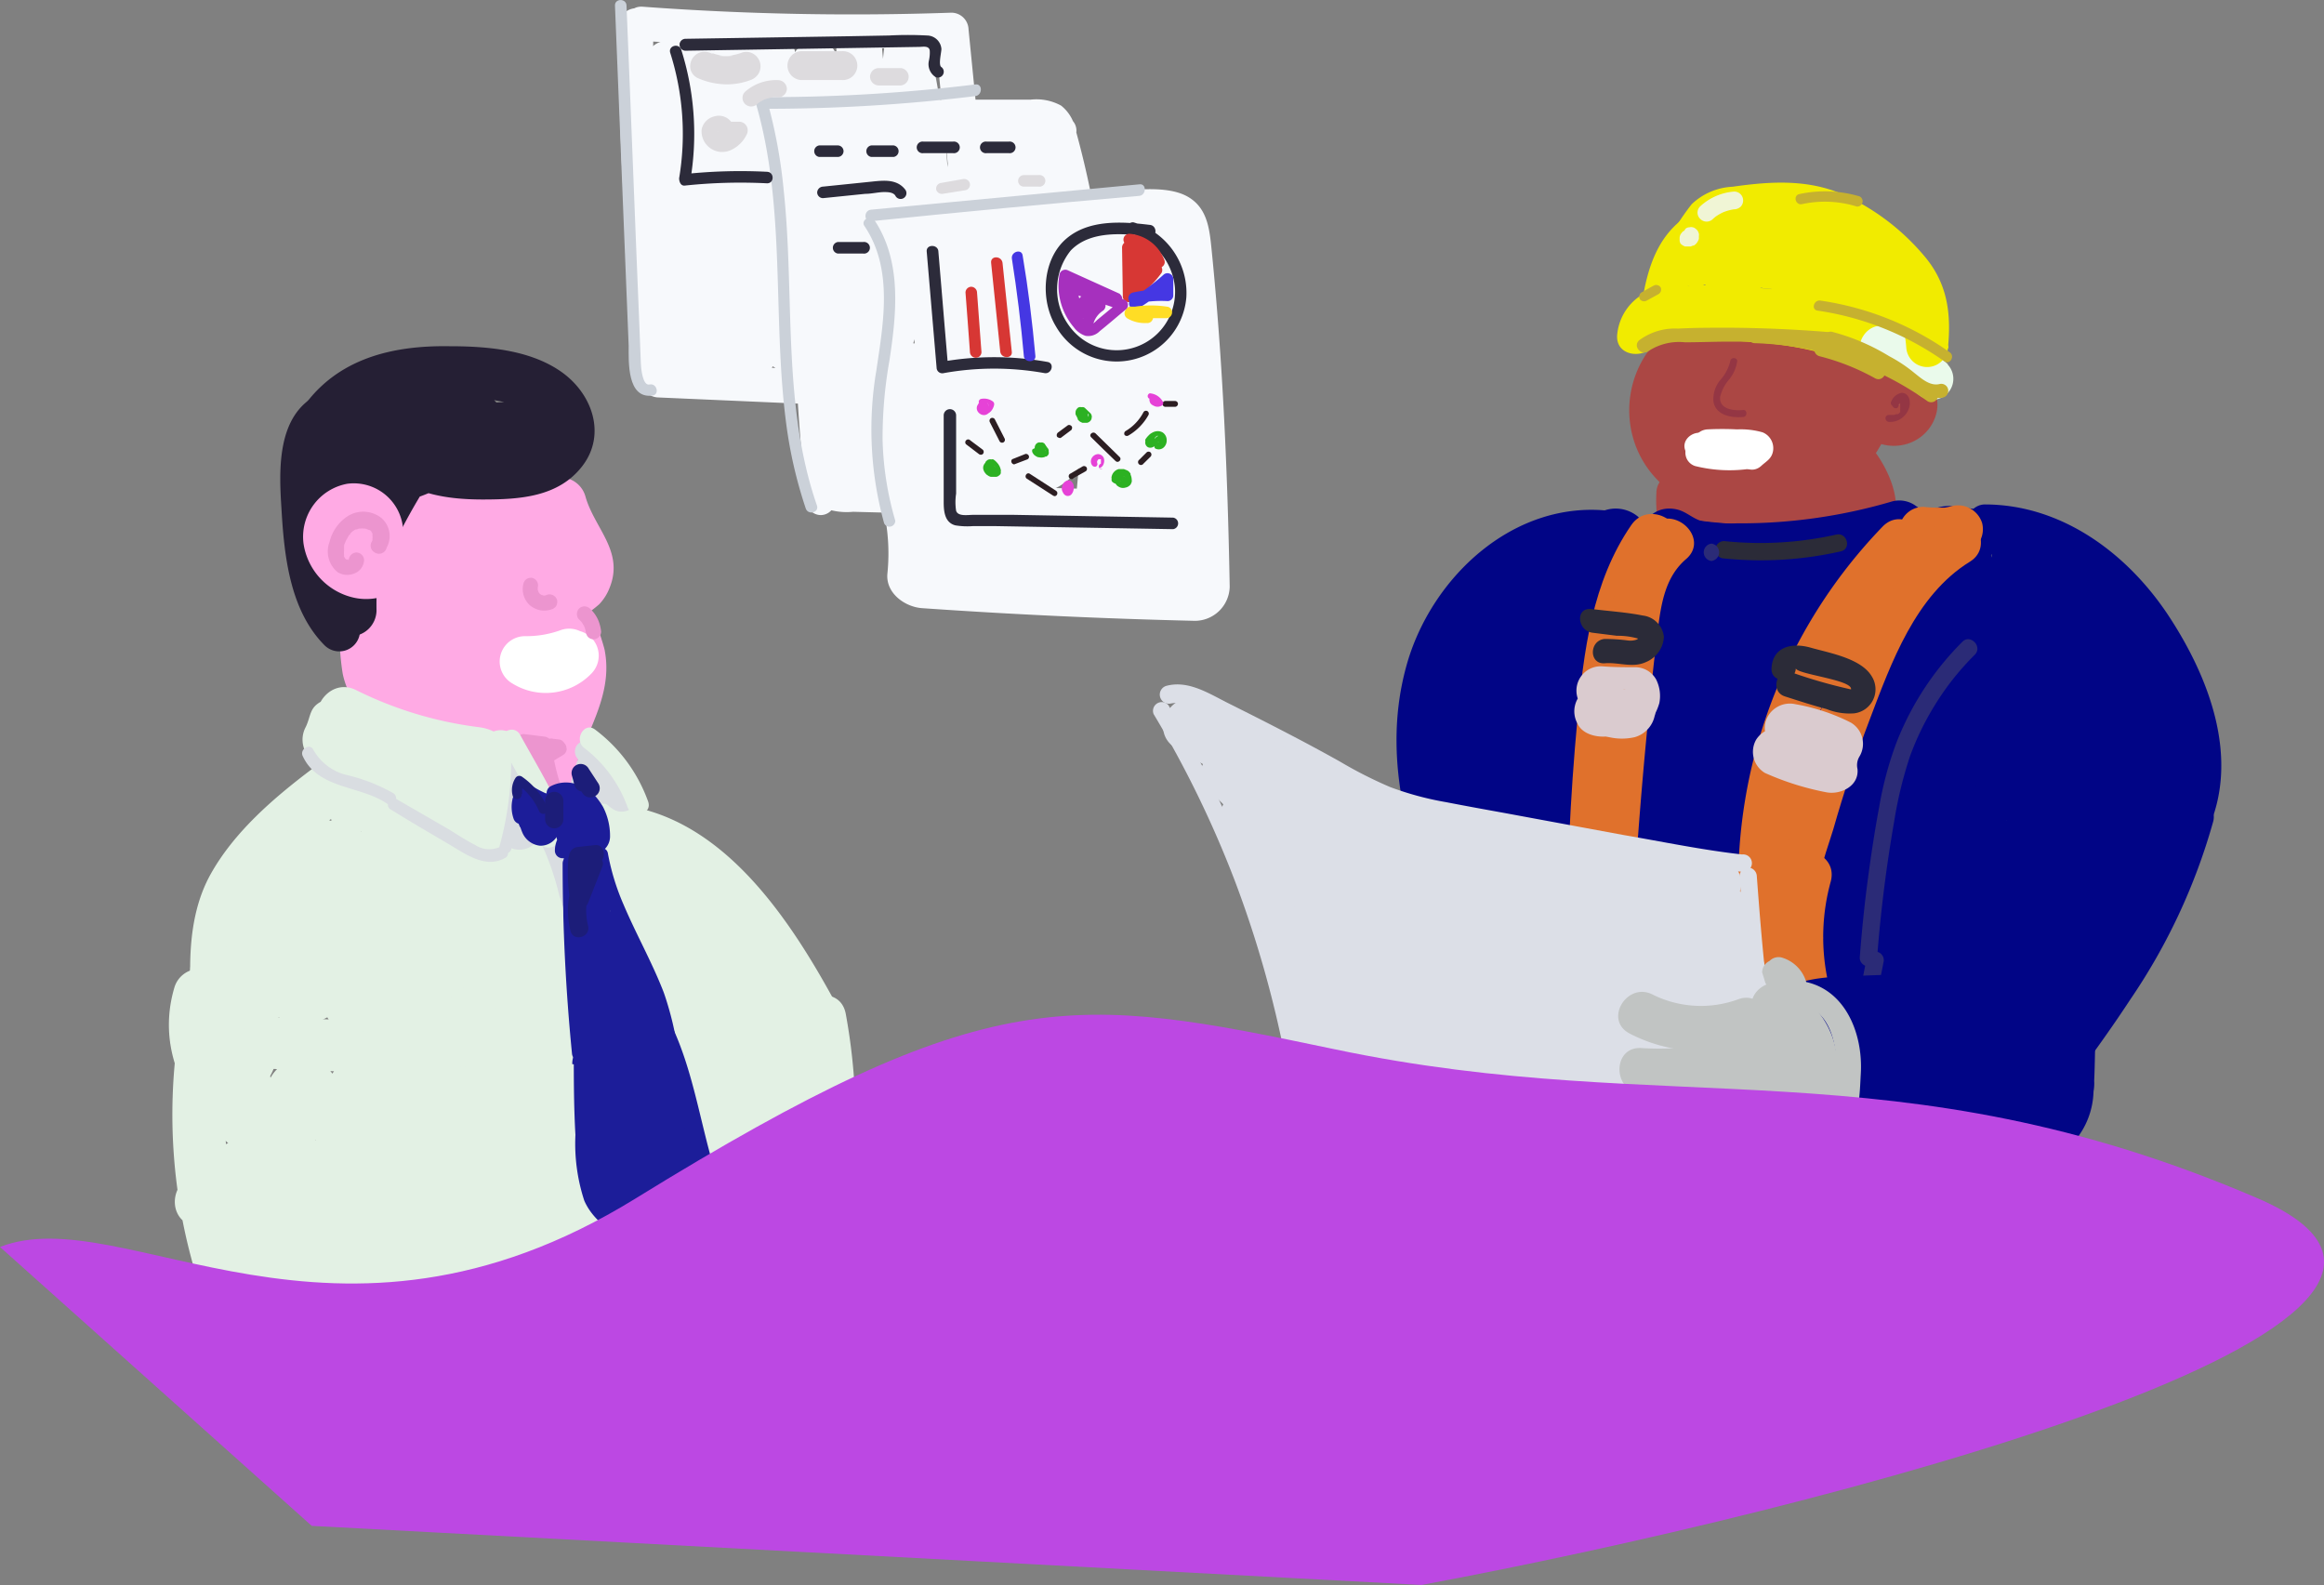 <svg xmlns="http://www.w3.org/2000/svg" xmlns:xlink="http://www.w3.org/1999/xlink" viewBox="0 0 183.32 125.06"><rect x="0" y="0" width="183.32" height="125.06" fill="#808080" stroke="none"/><defs><style>.cls-1{fill:none;}.cls-2{fill:#e3f1e4;}.cls-3{fill:#f7f9fc;}.cls-4{fill:#cbd1d9;}.cls-5{fill:#2c2b3a;}.cls-6{fill:#dddbde;}.cls-7{fill:#d73734;}.cls-8{fill:#4537e3;}.cls-9{fill:#ffdd25;}.cls-10{fill:#a630be;}.cls-11{fill:#2cb122;}.cls-12{fill:#2c1e22;}.cls-13{fill:#e642d7;}.cls-14{fill:#d9dde1;}.cls-15{fill:#ffaae4;}.cls-16{fill:#251f34;}.cls-17{fill:#fff;}.cls-18{fill:#ec95cf;}.cls-19{fill:#1c1d99;}.cls-20{fill:#1c1d79;}.cls-21{clip-path:url(#clip-path);}.cls-22{fill:#01054a;}.cls-23{fill:#ab4744;}.cls-24{fill:#943644;}.cls-25{fill:#f1eb00;}.cls-26{fill:#eafaeb;}.cls-27{fill:#c6b12f;}.cls-28{fill:#f0f5d5;}.cls-29{fill:#010586;}.cls-30{fill:#e0712c;}.cls-31{fill:#dacbcf;}.cls-32{fill:#2b2b38;}.cls-33{fill:#2b2b77;}.cls-34{fill:#dcdfe7;}.cls-35{fill:#c1c4c3;}.cls-36{fill:#bc48e3;}</style><clipPath id="clip-path"><rect class="cls-1" x="90.89" y="14.41" width="84.37" height="87.47"/></clipPath></defs><g id="レイヤー_2" data-name="レイヤー 2"><g id="レイヤー_2-2" data-name="レイヤー 2"><path class="cls-2" d="M62.78,81.07a43.24,43.24,0,0,1-2.72,24.1l4,.54.24-12.46a2.05,2.05,0,0,0-4-.54c-.79,3.1-1.47,6.23-2,9.39-.12.67-.22,1.35-.33,2-.06.48,0,2-.37,2.33a5.32,5.32,0,0,1-1.34.15c-.94.08-1.88.13-2.82.19a130.81,130.81,0,0,1-19.09-.34,75.8,75.8,0,0,1-9-1.18C22.63,104.7,21,103.65,20,101a40,40,0,0,1-1.86-18.84l-4,.54a19.61,19.61,0,0,0,9.28,11c.34-1.27.69-2.54,1-3.81L18.7,90c-1.86.05-3,3-1,3.81A64.74,64.74,0,0,0,37.23,99c7.22.74,14.5.36,21.73,0l-2-2.58c-1.26,3.37-6.25,2.47-8.93,2.12-3.47-.47-7-1-10.42-1.49a208.41,208.41,0,0,1-21.3-4.25c-2.56-.68-3.58,3.12-1.09,3.93a105.23,105.23,0,0,0,42,4.86l-.54-4a55.83,55.83,0,0,1-33.24-.43c-2-.64-4.68-.75-5.19,1.87-.44,2.31,1.62,4,3.45,5,4.62,2.46,10.64,2.36,15.73,2.49,6.86.17,13.72-.23,20.57-.64l-2-1.5c.25-.51.19-.62-.18-.32l-.44.14a5.74,5.74,0,0,1-1.5.12c-1.44,0-2.9,0-4.34,0-2.79,0-5.56,0-8.34-.08q-8.52-.16-17-.65c-2.63-.15-2.61,3.94,0,4.09,7.36.41,14.73.66,22.1.71,3.23,0,15.46,1.56,13.66-5.11a2.07,2.07,0,0,0-2-1.5c-6.61.39-13.23.79-19.85.65a80.1,80.1,0,0,1-9.67-.63,16.41,16.41,0,0,1-3.91-.94c-.65-.26-1.18-.69-1.79-1a1.84,1.84,0,0,1-.51-.45c-1.29.84-1.47,1.32-.53,1.44a6.2,6.2,0,0,0,1.88.61c.84.26,1.68.49,2.53.71,1.49.37,3,.69,4.51,1a60.93,60.93,0,0,0,9,.86,59.72,59.72,0,0,0,18.07-2.49c2.12-.63,1.84-4.22-.54-4a102.41,102.41,0,0,1-40.91-4.71l-1.08,3.93a226.53,226.53,0,0,0,25.47,4.87c6.42.92,17.17,4.06,20.2-4.09a2.06,2.06,0,0,0-2-2.59c-13.4.7-26.68.91-39.22-4.58-.35,1.27-.69,2.53-1,3.8l5.76-.15c1.94-.05,2.87-2.81,1-3.8a15.43,15.43,0,0,1-7.4-8.54,2.05,2.05,0,0,0-4,.54,43.78,43.78,0,0,0,1.11,17c.65,2.43,1.4,5.14,3.13,7.06a11,11,0,0,0,6,3A99.78,99.78,0,0,0,41.42,111c3.07.11,6.13.12,9.2,0,2.57-.09,5.58.09,8.07-.64,3-.89,3-3.89,3.44-6.51Q63,98.79,64.24,93.8l-4-.55q-.12,6.24-.23,12.46c0,2.48,3.18,2.54,4,.55A47.11,47.11,0,0,0,66.72,80C66.26,77.4,62.32,78.5,62.78,81.07Z"/><path class="cls-3" d="M50.72,3.22a224.59,224.59,0,0,0,24.34.45L73.72,2.32q1.41,14.4,2.84,28.78l1.34-1.34-26-1.14L53.26,30A202.54,202.54,0,0,1,51.53,2a1.35,1.35,0,0,0-2.7,0,204.12,204.12,0,0,0,1.74,28,1.39,1.39,0,0,0,1.34,1.35l26,1.14a1.34,1.34,0,0,0,1.34-1.35Q77.83,16.72,76.4,2.32A1.36,1.36,0,0,0,75.06,1,224.82,224.82,0,0,1,50.71.53C49,.4,49,3.1,50.72,3.22Z"/><path class="cls-3" d="M51,4.94q.24,11.68.64,23.38a1.82,1.82,0,0,0,2.7,1.55c2.73-1.2,2.45-6.61,2.67-9.08a88.33,88.33,0,0,0,.2-12.91c-.13-2.3-3.72-2.32-3.59,0a91,91,0,0,1,0,9.91c-.09,1.57-.22,3.15-.39,4.72-.08.69-.12,4-.71,4.26l2.69,1.55q-.4-11.68-.64-23.38C54.51,2.63,50.92,2.62,51,4.94Z"/><path class="cls-3" d="M53.28,5.15c1.77,7.71,1.29,15.81,1.33,23.67a1.81,1.81,0,0,0,3.53.48c2.51-8,.93-16.37,1.44-24.58.14-2.31-3.45-2.3-3.59,0a143.73,143.73,0,0,0,.59,24.63c.13,1.16,1.5,2.47,2.7,1.54,3.14-2.4,3-7.46,3.32-11.07a150.23,150.23,0,0,0,.19-15.45H59.21q.45,11.54.92,23.07a1.81,1.81,0,0,0,3.34.9c2.11-3,2.3-6.65,2.43-10.21.15-4.38.18-8.76.22-13.14l-3.53.47a88.32,88.32,0,0,1,1.55,21.77c-.1,1.84,2.45,2.36,3.34.9,2-3.33,2.25-7.15,2.32-11,.08-4.55-.08-9.11-.24-13.67H66q1,12.29,2.09,24.58a1.8,1.8,0,0,0,3.52.48c2.67-8,.77-16.43,1.75-24.63L69.8,4.4c1.09,4,1.24,8.15,1.56,12.26s.62,8.27.94,12.4l1.8-1.8-11.44-1L64.21,29a14.92,14.92,0,0,1,1.89-2.5c1.59-1.68-.95-4.22-2.54-2.54a19.76,19.76,0,0,0-2.45,3.23,1.8,1.8,0,0,0,1.55,2.69l11.43,1a1.81,1.81,0,0,0,1.8-1.8q-.51-6.63-1-13.28A65.49,65.49,0,0,0,73.26,3.44C72.69,1.35,70,2,69.73,3.91c-.93,7.88.94,16-1.61,23.68l3.52.48q-1-12.29-2.09-24.58c-.19-2.27-3.67-2.34-3.59,0,.14,4,.28,7.93.26,11.9,0,3.7.15,7.66-1.85,10.92l3.35.9A92.08,92.08,0,0,0,66,4.5c-.4-2-3.5-1.51-3.52.47,0,3.8-.06,7.6-.17,11.39-.09,3.47.08,7.18-2,10.15l3.35.9c-.31-7.68-.62-15.38-.92-23.06-.1-2.3-3.64-2.33-3.59,0,.08,4,.17,8,0,11.92-.08,1.91-.2,3.82-.42,5.71-.14,1.27-.16,4.9-1.33,5.79l2.7,1.55A143.61,143.61,0,0,1,59.57,4.7H56c-.49,7.87,1.09,16-1.31,23.62l3.52.48c0-8.2.38-16.58-1.46-24.63C56.23,1.94,52.77,2.9,53.28,5.15Z"/><path class="cls-3" d="M83.71,9.16a133,133,0,0,1-19.45.47,1.16,1.16,0,0,0-1.14,1.14q.39,10,.77,19.92c.06,1.66.12,3.32.19,5,0,.75.06,1.51.08,2.26s.1,1.73,1,2.18a5.1,5.1,0,0,0,2.13.24l2.7.07,4.84.13,11.14.3a1.17,1.17,0,0,0,1.14-1.14,78.89,78.89,0,0,0-.28-19.84,72.51,72.51,0,0,0-2-9.7A3.13,3.13,0,0,0,83.7,8.33a4.05,4.05,0,0,0-2.4-.47h-17A1.16,1.16,0,0,0,63.2,9,157.45,157.45,0,0,0,63,32.78q.23,3.36.6,6.72a1.16,1.16,0,0,0,1.13,1.13,1.14,1.14,0,0,0,1.14-1.13,158.78,158.78,0,0,1-.85-23.78q.14-3.37.41-6.73l-1.13,1.13H81.52a2.1,2.1,0,0,1,.83.05c.19.09.21.32.26.52A72.74,72.74,0,0,1,85.3,29.18a78.82,78.82,0,0,1-.48,10.53L86,38.57l-18.68-.5a6.12,6.12,0,0,0-1.13,0c-.47.09.49.17.31.34a3.17,3.17,0,0,0,0-.45c0-.83-.06-1.66-.1-2.49,0-1.59-.12-3.17-.18-4.75-.12-3.1-.23-6.19-.35-9.28-.14-3.55-.27-7.1-.41-10.64l-1.14,1.14a133.1,133.1,0,0,0,19.46-.48,1.17,1.17,0,0,0,1.13-1.13A1.14,1.14,0,0,0,83.71,9.16Z"/><path class="cls-3" d="M78.31,13.39q0,11.43.55,22.84a2.77,2.77,0,0,0,3.46,2.63c5.61-1.49,4.25-10.35,3.81-14.6-.29-2.75-.49-6-1.77-8.55S80.64,12,78.12,11c-1.72-.71-3.4,1-3.45,2.63q-.17,4.92-.19,9.83c0,1.49,0,3,0,4.47,0,1.32.43,3.4,0,4.61l1.25-1.63c1.06-.73-.45-.52-1.15-.69s-1.57-.39-2.37-.54a10.07,10.07,0,0,0-4.16-.16c-2.6.62-4.8,3.18-4.25,6s3.09,3.78,5.67,3.88c3.46.13,7,0,10.41,0s3.52-5.47,0-5.46l-5.91,0-3.37,0a11.67,11.67,0,0,0-1.82-.06c-1,1.14,1.8,1.07,2,1.1.79.12,1.58.36,2.36.54,1.57.37,3.47,1.16,5,.35,3-1.55,1.78-7,1.77-9.69q0-6.26.19-12.52l-3.45,2.63c1.4.57,2.56,1.1,3.06,2.6a27.55,27.55,0,0,1,.94,5.43c.18,1.7.28,3.42.29,5.14,0,.86,0,1.72,0,2.58a8.86,8.86,0,0,1-.09,1.25c-.27.57-.25.7,0,.38l3.45,2.63q-.54-11.42-.55-22.84C83.76,9.88,78.31,9.88,78.31,13.39Z"/><path class="cls-3" d="M74,20.53H86.83a24.33,24.33,0,0,1,4.83,0L90,19.3c.39.58.22,2.32.28,3,.1,1.18.19,2.36.28,3.54q.26,3.33.43,6.66c.26,4.58.41,9.17.5,13.76l2.72-2.73q-10.77-.3-21.52-1l2.72,2.73a20.21,20.21,0,0,0-.53-6.75l-4.56,2.66a16,16,0,0,0,8.76,3.41c2.72.27,7.19.64,9.65-.75,3.11-1.75,2.61-6.49,2.76-9.5q.3-6.3.17-12.61H86.23a171.16,171.16,0,0,0,2.16,22.59c.56,3.45,5.81,2,5.26-1.45a161.15,161.15,0,0,1-2-21.14c-.1-3.5-5.52-3.52-5.45,0,.06,2.9.06,5.8,0,8.7-.07,2.64.13,5.66-.42,8.26-.14.66.87.36-.37.41-.47,0-.93.07-1.4.09a34.45,34.45,0,0,1-3.52.05,10.84,10.84,0,0,1-6.3-1.92c-2-1.62-5.24-.18-4.55,2.66A15.67,15.67,0,0,1,70,45.24c-.15,1.54,1.37,2.63,2.72,2.73q10.76.75,21.53,1A2.75,2.75,0,0,0,97,46.28c-.16-8.87-.54-17.78-1.43-26.61-.16-1.56-.31-3.18-1.77-4.09-1.7-1.06-4.58-.52-6.48-.52L74,15.08C70.5,15.07,70.5,20.53,74,20.53Z"/><path class="cls-4" d="M70.62,41.07a24.82,24.82,0,0,1-1-6.35,34.89,34.89,0,0,1,.54-6.28c.56-3.7,1-7.79-1.18-11.07-.32-.48-1.11,0-.79.46,2.29,3.4,1.49,7.65.93,11.44a27.81,27.81,0,0,0,.62,12A.46.46,0,0,0,70.62,41.07Z"/><path class="cls-4" d="M68.7,17.45q10.58-1.08,21.17-2c.57-.06.58-1,0-.91q-10.59,1-21.17,2C68.13,16.6,68.12,17.5,68.7,17.45Z"/><path class="cls-4" d="M76.94,6.66a133.71,133.71,0,0,1-16.85,1,.46.46,0,0,0-.44.58C62,16.4,60.93,25,62,33.29a35.31,35.31,0,0,0,1.56,6.82c.19.55,1.07.32.88-.24-2.77-8-1.73-16.64-2.63-24.95A40.41,40.41,0,0,0,60.53,8l-.44.58a135.61,135.61,0,0,0,16.85-1C77.51,7.5,77.52,6.59,76.94,6.66Z"/><path class="cls-4" d="M48.51.44l1.08,26.83c0,1.24-.14,4.22,1.89,3.93.57-.08.33-1-.24-.87s-.68-1.36-.69-1.7l-.12-3.06q-.13-3.06-.25-6.12L49.7,7.34q-.14-3.45-.28-6.91C49.4-.14,48.49-.14,48.51.44Z"/><path class="cls-5" d="M73.1,19.84,73.88,29a.45.45,0,0,0,.57.43,22.53,22.53,0,0,1,7.94,0c.57.1.82-.78.24-.88a23.82,23.82,0,0,0-8.42,0l.58.43c-.26-3-.51-6.09-.77-9.14C74,19.26,73.05,19.25,73.1,19.84Z"/><path class="cls-5" d="M90.71,17.74c-2.22-.27-4.89-.45-6.68,1.16s-2,4.77-.74,6.84a5.52,5.52,0,0,0,10.29-2.28,5.8,5.8,0,0,0-4.16-5.92.46.46,0,0,0-.24.88,4.91,4.91,0,0,1,3.5,4.26,4.61,4.61,0,0,1-8.36,3,4.86,4.86,0,0,1,.15-5.93c1.56-1.61,4.23-1.33,6.24-1.09C91.29,18.71,91.29,17.8,90.71,17.74Z"/><path class="cls-5" d="M74.44,32.76c0,2.28,0,4.55,0,6.83,0,.73.07,1.63.92,1.85a5.76,5.76,0,0,0,1.38.06l1.8,0,14,.24a.46.46,0,0,0,0-.91l-12.62-.22-3.15,0c-.42,0-1.2.15-1.35-.32a4.35,4.35,0,0,1,0-1.35c0-2.06,0-4.11,0-6.17A.46.46,0,0,0,74.44,32.76Z"/><path class="cls-5" d="M64.62,12.38h1.47a.46.46,0,0,0,.45-.46.46.46,0,0,0-.45-.45H64.62a.46.46,0,0,0,0,.91Z"/><path class="cls-5" d="M68.73,12.38h1.76a.46.46,0,0,0,0-.91H68.73a.46.46,0,0,0,0,.91Z"/><path class="cls-5" d="M72.84,12.08h2.34a.46.46,0,1,0,0-.91H72.84a.46.46,0,1,0,0,.91Z"/><path class="cls-5" d="M77.83,12.08h1.75a.46.46,0,1,0,0-.91H77.83a.46.46,0,1,0,0,.91Z"/><path class="cls-5" d="M64.92,15.63l3.33-.34c.49,0,1-.13,1.46-.14.29,0,.72,0,.91.27a.46.46,0,1,0,.79-.46c-.66-.86-1.72-.73-2.68-.63l-3.81.39a.48.48,0,0,0-.46.46A.46.46,0,0,0,64.92,15.63Z"/><path class="cls-5" d="M66.09,20h2a.46.46,0,1,0,0-.91h-2a.46.46,0,0,0,0,.91Z"/><path class="cls-5" d="M52.87,4.17a21.11,21.11,0,0,1,.7,9.89c0,.26.12.61.44.58a41.47,41.47,0,0,1,6.5-.18c.58,0,.58-.88,0-.91a41.5,41.5,0,0,0-6.5.18c.14.19.29.38.43.58a22,22,0,0,0-.7-10.38C53.57,3.37,52.69,3.6,52.87,4.17Z"/><path class="cls-5" d="M54.06,4l12.31-.2,6.1-.1c.32,0,.79-.12.87.27a2.92,2.92,0,0,1-.07.83,1.21,1.21,0,0,0,.53,1.28.46.46,0,0,0,.46-.79c-.26-.14,0-1.16,0-1.43A1.15,1.15,0,0,0,73.13,2.8a27.85,27.85,0,0,0-3,0l-3.28.06-12.76.2A.46.46,0,0,0,54.06,4Z"/><path class="cls-6" d="M55,6.14a5.7,5.7,0,0,0,2.16.51,5.24,5.24,0,0,0,2-.32,1.23,1.23,0,0,0,.68-.53,1.14,1.14,0,0,0-.41-1.55,1.09,1.09,0,0,0-.88-.11,4.52,4.52,0,0,1-1,.25l.3,0a4.17,4.17,0,0,1-1.17,0l.3,0a4,4,0,0,1-1-.28l.27.12-.1,0a1.26,1.26,0,0,0-.87-.11,1.15,1.15,0,0,0-.68.52,1.17,1.17,0,0,0-.12.88A1.08,1.08,0,0,0,55,6.14Z"/><path class="cls-6" d="M63.15,6.31h3.23a1.14,1.14,0,1,0,0-2.27H63.15a1.14,1.14,0,0,0,0,2.27Z"/><path class="cls-6" d="M59.74,8.2l.1-.09-.13.1a3.1,3.1,0,0,1,.66-.39l-.17.07A2.65,2.65,0,0,1,61,7.68l-.19,0a3,3,0,0,1,.6,0A.7.7,0,0,0,62.07,7a.71.71,0,0,0-.68-.68,3.7,3.7,0,0,0-2.62.92.67.67,0,0,0-.2.48.66.66,0,0,0,.2.48A.69.69,0,0,0,59.74,8.2Z"/><path class="cls-6" d="M56.41,10.84l1.79.06-.6-1a1.82,1.82,0,0,1-.15.27s-.16.19,0,0a.52.52,0,0,0-.1.11l-.11.11s0,0,0,0,.11-.08,0,0a1.48,1.48,0,0,1-.27.16l.16-.07-.29.08.18,0h-.27l.18,0a1.11,1.11,0,0,1-.26-.07l.16.07a.83.83,0,0,1-.16-.09h0c.1.08,0,0,0,0l0-.06c-.06-.06,0-.09,0,.05a1.09,1.09,0,0,1-.08-.15l.06.16a.94.94,0,0,1,0-.16,1.1,1.1,0,0,1,0,.18.48.48,0,0,1,0-.17l0,.18a.74.74,0,0,1,0-.14.77.77,0,0,1-.07.16l.06-.1c.05-.08-.12.14,0,.07a.08.08,0,0,1,0,0s.1-.06-.07.05l0,0,.11-.06-.16.07.2-.06-.18,0h.18l-.18,0,.13,0-.16-.07.06,0,0,0s-.06-.05,0,0,.05.09,0-.08l0,.06a.69.69,0,0,0,.93.25.7.7,0,0,0,.25-.93,1.22,1.22,0,0,0-1.4-.54,1.34,1.34,0,0,0-1,1,1.63,1.63,0,0,0,2.23,1.69,2.55,2.55,0,0,0,1.31-1.24.71.71,0,0,0,0-.69.69.69,0,0,0-.59-.34l-1.79,0a.68.68,0,1,0,0,1.35Z"/><path class="cls-6" d="M69.31,6.74h1.76a.69.69,0,0,0,0-1.37H69.31a.69.69,0,0,0-.68.68A.7.7,0,0,0,69.31,6.74Z"/><path class="cls-6" d="M74.42,15.28,76.18,15a.45.45,0,0,0,.32-.55.47.47,0,0,0-.56-.32l-1.76.31a.45.45,0,0,0-.32.56A.48.48,0,0,0,74.42,15.28Z"/><path class="cls-6" d="M80.76,14.72h1.17a.46.46,0,1,0,0-.91H80.76a.46.46,0,0,0-.45.46A.45.45,0,0,0,80.76,14.72Z"/><path class="cls-7" d="M76.16,23.08c.12,1.56.24,3.13.35,4.69a.47.47,0,0,0,.46.45.45.45,0,0,0,.45-.45c-.12-1.56-.23-3.13-.35-4.69a.47.47,0,0,0-.46-.46A.46.46,0,0,0,76.16,23.08Z"/><path class="cls-7" d="M78.18,20.73l.72,7c.06.58,1,.59.91,0-.24-2.34-.49-4.68-.73-7C79,20.16,78.12,20.15,78.18,20.73Z"/><path class="cls-7" d="M88.51,19.55l.06,3.82a.45.45,0,0,0,.68.4,8.87,8.87,0,0,0,2.37-2.24.46.46,0,0,0-.07-.55,11.08,11.08,0,0,0-1.91-1.9.46.46,0,0,0-.76.2,3.8,3.8,0,0,0,.18,2.42.46.46,0,0,0,.67.27,1.62,1.62,0,0,0,.12-2.76c-.08.28-.16.56-.23.84a1.25,1.25,0,0,1,1,.65l.72-.55-1.57-1.42-.55.71a5.62,5.62,0,0,1,1.47,1.32.45.45,0,0,0,.64-.64,6.62,6.62,0,0,0-1.65-1.47.46.46,0,0,0-.55.72l1.56,1.42a.46.46,0,0,0,.72-.55,2.26,2.26,0,0,0-1.79-1.1c-.47,0-.59.63-.23.85.11.07,0,0,.06,0l.08.08s.08.14.06.1a.9.9,0,0,1,.06.22v.24a.43.43,0,0,0,0,.11.38.38,0,0,1-.08.17.52.52,0,0,1-.28.24l.67.27a3.15,3.15,0,0,1-.18-1.94l-.76.2a11.08,11.08,0,0,1,1.91,1.9c0-.18,0-.36-.07-.54a7.9,7.9,0,0,1-2,1.9l.69.39c0-1.27,0-2.55-.06-3.82A.46.46,0,0,0,88.51,19.55Z"/><path class="cls-7" d="M89.08,19.36a2.34,2.34,0,0,1,1.16.44,1.46,1.46,0,0,1,.23.21,1.83,1.83,0,0,1,.2.21,2.7,2.7,0,0,1,.31.57l.12-.44-2,1.68a.45.45,0,1,0,.64.64l2-1.68a.45.45,0,0,0,.12-.44,3.2,3.2,0,0,0-2.78-2.11.46.46,0,0,0,0,.92Z"/><path class="cls-8" d="M79.82,20.41q.6,3.81.94,7.64c0,.58,1,.59.91,0-.24-2.64-.56-5.26-1-7.88C80.61,19.59,79.73,19.84,79.82,20.41Z"/><path class="cls-8" d="M89.74,24.36a18.61,18.61,0,0,0,2.68-2L91.64,22V23.3l.46-.46a10.67,10.67,0,0,0-2.76.24.47.47,0,0,0-.32.56.48.48,0,0,0,.56.32,9.14,9.14,0,0,1,2.52-.21.45.45,0,0,0,.45-.45V22a.46.46,0,0,0-.78-.32,16.24,16.24,0,0,1-2.49,1.85.47.47,0,0,0-.16.63A.45.45,0,0,0,89.74,24.36Z"/><path class="cls-9" d="M89.28,25.1H92a.46.46,0,0,0,.45-.4.45.45,0,0,0-.33-.5,8.46,8.46,0,0,0-3.09.08.46.46,0,0,0-.11.83,2.67,2.67,0,0,0,1.51.37.46.46,0,1,0,0-.91,1.68,1.68,0,0,1-1-.25c0,.28-.07.56-.11.84a7.39,7.39,0,0,1,2.61-.08l.12-.89H89.27a.46.46,0,1,0,0,.91Z"/><path class="cls-10" d="M88.34,23.18l-4.09-1.85a.47.47,0,0,0-.67.28,5.08,5.08,0,0,0,1.12,4.2,1.86,1.86,0,0,0,.93.68,1.26,1.26,0,0,0,1.11-.36c.71-.57,1.4-1.17,2.1-1.75a.45.45,0,0,0-.2-.76l-4.13-1.41a.46.46,0,0,0-.57.44c0,.87.21,2,1.12,2.32a1.28,1.28,0,0,0,1.78-.79.47.47,0,0,0-.32-.56l-.87-.28a.45.45,0,0,0-.54.26.47.47,0,0,0,.19.57,2.13,2.13,0,0,0,1.42.4c-.07-.28-.15-.56-.22-.84a2.78,2.78,0,0,0-1.21,2,.45.45,0,0,0,.45.46.47.47,0,0,0,.46-.46A1.83,1.83,0,0,1,87,24.51c.34-.23.26-.88-.22-.84a1.34,1.34,0,0,1-1-.28l-.35.83.88.28c-.11-.19-.22-.37-.32-.56,0,0-.06.17,0,.11s0,0,0,.05,0,0,0,0h0l-.09,0h-.22c.06,0-.1,0-.12,0s0,0-.07,0c-.4-.25-.45-1-.48-1.45l-.58.44,4.13,1.41c-.07-.26-.13-.51-.2-.76l-1.78,1.47c-.14.12-.41.45-.62.39s-.41-.36-.54-.52a4.12,4.12,0,0,1-.81-3.23l-.66.27L87.88,24a.46.46,0,0,0,.46-.79Z"/><path class="cls-11" d="M77.56,36.8a.68.68,0,0,0,0,.2,1.07,1.07,0,0,0,.07.19.83.83,0,0,0,.08.12l.09.11.16.11a.64.64,0,0,0,.19.08l.08,0,.2,0,.17,0,0,0a.47.47,0,0,0,.15-.06l0,0,.09-.07a.33.33,0,0,0,.1-.14.27.27,0,0,0,0-.12.37.37,0,0,0,0-.18,2,2,0,0,0-.09-.26l-.09-.15a1.81,1.81,0,0,0-.18-.21,1.24,1.24,0,0,0-.22-.18.34.34,0,0,0-.17,0,.37.37,0,0,0-.18,0,.28.28,0,0,0-.15.08.3.3,0,0,0-.12.13.47.47,0,0,0,0,.35A.51.51,0,0,0,78,37l.08.06L78,37a1,1,0,0,1,.14.15l-.07-.09a.59.59,0,0,1,.1.17l0-.1a.33.33,0,0,1,0,.14c.07-.17.15-.34.21-.51l-.06,0,.11,0-.08,0,.12,0h-.1l.12,0a.23.23,0,0,1-.11,0l.11,0-.11-.05a.31.31,0,0,1,.09.07.6.6,0,0,1-.08-.08l.08.09a.41.41,0,0,1,0-.09s0,.07,0,.11a.24.24,0,0,1,0-.08.5.5,0,0,0,0,.12.06.06,0,0,1,0-.06.34.34,0,0,0,0-.18.44.44,0,0,0-.1-.15.38.38,0,0,0-.15-.09.33.33,0,0,0-.17,0,.46.46,0,0,0-.33.13l-.07.09A.69.69,0,0,0,77.56,36.8Z"/><path class="cls-11" d="M81.42,35.48a.77.77,0,0,0,0,.15s0,0,0,0a.75.75,0,0,0,.06.13,0,0,0,0,0,0,0l.09.12,0,0,.15.11.17.08.07,0a.77.77,0,0,0,.37,0h0a.35.35,0,0,0,.14-.06l.08,0,.07-.06a.31.31,0,0,0,.1-.15.34.34,0,0,0,0-.18.5.5,0,0,0,0-.12.41.41,0,0,0-.12-.2L82.4,35a.38.38,0,0,0-.15-.09.34.34,0,0,0-.18,0,.25.25,0,0,0-.17,0,.38.38,0,0,0-.15.09.44.44,0,0,0-.13.32.51.51,0,0,0,0,.13.47.47,0,0,0,.12.2l.32.41v-.64l0,0,.09-.07,0,0,.11,0h.08l-.09,0,.11,0-.08,0a.31.31,0,0,1,.09.07s0,0,0,0a.71.71,0,0,1,.07.09l0-.06s0,.07,0,.11l0-.07s0,.08,0,.13v0a.44.44,0,0,0-.13-.32.24.24,0,0,0-.15-.09.34.34,0,0,0-.17,0,.52.52,0,0,0-.33.14A.43.43,0,0,0,81.42,35.48Z"/><path class="cls-11" d="M84.93,32.42l0,0a.61.61,0,0,1,0,.12v0h0a.59.59,0,0,0,0,.13v0a1,1,0,0,0,0,.18,1.19,1.19,0,0,0,.08.16.18.18,0,0,0,0,.07l.06.07a.81.81,0,0,0,.14.12l.17.08.12,0h.11l.14,0h0a.47.47,0,0,0,.15-.06.49.49,0,0,0,.16-.16.34.34,0,0,0,.05-.17.28.28,0,0,0,0-.18.36.36,0,0,0-.11-.2l-.38-.36a.31.31,0,0,0-.15-.1.47.47,0,0,0-.17,0,.34.34,0,0,0-.18,0,.31.31,0,0,0-.15.1l-.07.09a.44.44,0,0,0-.06.23.5.5,0,0,0,0,.12.4.4,0,0,0,.11.2l.38.36.09-.72,0,0,.11,0h0l.13,0h0l.12,0-.06,0,.1.05-.06,0,.09.07-.06-.05.08.09a.16.16,0,0,1,0-.07s0,.08,0,.11,0,0,0-.06,0,.08,0,.12v-.05a.49.49,0,0,1,0,.12.11.11,0,0,1,0-.05.37.37,0,0,1-.05.11l0,0a.34.34,0,0,0,0-.17.27.27,0,0,0,0-.18.35.35,0,0,0-.08-.16.3.3,0,0,0-.13-.12l-.1,0a.36.36,0,0,0-.25,0l-.1,0A.37.37,0,0,0,84.93,32.42Z"/><path class="cls-11" d="M88,38.16a1.58,1.58,0,0,0,.12.15,1,1,0,0,0,.27.15.65.65,0,0,0,.39,0,.63.63,0,0,0,.34-.18.26.26,0,0,0,.09-.12l.06-.14a.64.64,0,0,0,0-.2,1,1,0,0,0-.09-.38.59.59,0,0,0,0-.08s-.08-.11-.12-.15a.57.57,0,0,0-.16-.11L88.65,37l-.2,0-.2,0a.77.77,0,0,0-.36.21.79.79,0,0,0-.2.37.28.28,0,0,0,0,.18.34.34,0,0,0,0,.17.3.3,0,0,0,.12.13.37.37,0,0,0,.15.08.47.47,0,0,0,.35,0,.4.4,0,0,0,.21-.28s0,0,0-.07,0,.07,0,.11a.16.16,0,0,1,0-.07l-.08.09.07-.07-.09.07a.2.2,0,0,1,.08,0l-.11,0,.1,0h-.17a.11.11,0,0,1,.08,0l-.11,0,.07,0-.09-.07.06.06-.08-.09a.41.41,0,0,1,0,.09s0-.08,0-.11l0,.09s0-.08,0-.13v.1a.5.5,0,0,1,0-.12s0,0,0,.07,0-.07.05-.1,0,0,0,0l.07-.09,0,0,.1-.07-.06,0,.11,0-.07,0,.12,0h-.08l.12,0-.08,0,.11,0,0,0,.09.07,0,0,.08.1s0,0,0,0a.49.49,0,0,0-.12-.13.48.48,0,0,0-.16-.08.36.36,0,0,0-.18,0,.49.49,0,0,0-.17.06.43.43,0,0,0-.2.27A.5.5,0,0,0,88,38.16Z"/><path class="cls-11" d="M91.1,35.36a.58.58,0,0,0,.73-.1.75.75,0,0,0,.2-.55.72.72,0,0,0-.32-.6.78.78,0,0,0-.39-.1.89.89,0,0,0-.43.12,1.37,1.37,0,0,0-.2.13l-.1.1a1.76,1.76,0,0,0-.24.3.34.34,0,0,0,0,.17.28.28,0,0,0,0,.18.41.41,0,0,0,.21.27.43.43,0,0,0,.35,0,.56.56,0,0,0,.27-.21.86.86,0,0,1,.07-.1l-.07.09a.91.91,0,0,1,.19-.2l-.09.07.14-.09-.11,0a.27.27,0,0,1,.12,0h-.15l.08,0-.1,0,0,0-.09-.08,0,0-.07-.09,0,0,0-.1a.25.25,0,0,0,0,.07s0-.08,0-.12v.1a.5.5,0,0,1,0-.12l0,.09,0-.11a.13.13,0,0,1,0,.06l.08-.09s0,0,0,0a.71.71,0,0,1,.09-.07h0l.11,0h0l.12,0h0l.12,0h0l.11,0h0a.48.48,0,0,0-.35,0,.47.47,0,0,0-.27.21.48.48,0,0,0,0,.35A.46.46,0,0,0,91.1,35.36Z"/><path class="cls-12" d="M76.21,35.05l1,.76a.25.25,0,0,0,.16.06.23.23,0,0,0,.16-.06.24.24,0,0,0,0-.33l-1-.75a.22.22,0,0,0-.32,0A.22.22,0,0,0,76.21,35.05Z"/><path class="cls-12" d="M80,36.63l1-.38a.22.22,0,0,0,.16-.28.24.24,0,0,0-.28-.16l-.95.38a.24.24,0,0,0-.14.1.23.23,0,0,0,0,.18A.25.25,0,0,0,80,36.63Z"/><path class="cls-12" d="M83.69,34.53l.76-.57a.19.19,0,0,0,.1-.13.22.22,0,0,0,0-.18.28.28,0,0,0-.13-.11.23.23,0,0,0-.18,0l-.76.56a.3.3,0,0,0-.11.14.28.28,0,0,0,0,.18.19.19,0,0,0,.13.1A.19.19,0,0,0,83.69,34.53Z"/><path class="cls-12" d="M86.07,34.49c.64.63,1.28,1.26,1.93,1.88.2.2.53-.12.32-.32L86.4,34.17C86.19,34,85.86,34.29,86.07,34.49Z"/><path class="cls-12" d="M90.19,36.58l.57-.56a.24.24,0,0,0,0-.33.23.23,0,0,0-.32,0l-.57.57a.23.23,0,1,0,.32.32Z"/><path class="cls-12" d="M78.08,33.3l.77,1.51a.23.23,0,0,0,.31.08.23.23,0,0,0,.08-.31l-.77-1.51a.23.23,0,0,0-.31-.08A.24.24,0,0,0,78.08,33.3Z"/><path class="cls-12" d="M81,37.76l2.08,1.34c.24.16.47-.23.22-.39l-2.07-1.34C81,37.21,80.75,37.6,81,37.76Z"/><path class="cls-12" d="M84.63,37.74l1-.56a.22.22,0,0,0,.08-.31.24.24,0,0,0-.31-.08l-.95.56a.23.23,0,1,0,.23.39Z"/><path class="cls-12" d="M89,34.36a4.26,4.26,0,0,0,1.59-1.62.23.23,0,0,0-.08-.31.23.23,0,0,0-.31.08A3.72,3.72,0,0,1,88.79,34a.23.23,0,0,0-.08.31A.24.24,0,0,0,89,34.36Z"/><path class="cls-12" d="M91.93,32.09h.76a.24.24,0,0,0,.23-.23.23.23,0,0,0-.23-.23h-.76a.23.23,0,0,0,0,.46Z"/><path class="cls-13" d="M77.12,31.94a.49.49,0,0,0,0,.51.61.61,0,0,0,.39.28.49.49,0,0,0,.51-.2.5.5,0,0,0,0-.46.63.63,0,0,0-.35-.38.5.5,0,0,0-.27,0,.36.36,0,0,0-.24.18.58.58,0,0,0,.42.8c.44.07.77-.36.84-.75a.27.27,0,0,0-.11-.26,1.17,1.17,0,0,0-.94-.19.24.24,0,0,0-.16.28.23.23,0,0,0,.28.16h0s0,0,0,0h.23l.09,0h0a1,1,0,0,1,.17.1c0-.09-.07-.17-.1-.25A1.54,1.54,0,0,1,78,32s0,0,0,0,0,0,0,0l0,.09,0,0,0,0,0,0-.06.06h0l0,0,0,0h0s0,0,0,0h-.07l0,0h0s0,0,0,0h0s0,0,0,0l0,0h0v0s0-.05,0,0,0,0,0,0a0,0,0,0,0,0,0s0,.06,0,0v0s0,0,0,0,0,0,0,0,0,0,0,0h0s0,0,0,0l-.07.05s.06,0,0,0,0,0,0,0h0s0,0,0,0l0,0,0,0h0l0,.06s0,0,0,0,0,0,0,0v0h0v0s0-.05,0,0v0s0,0,0,0l0,0s0,0,0,0h0s0,0,0,0H77.6s.06,0,0,0l-.07,0c.06,0,0,0,0,0l0,0h0v0s0,0,0,0v0s0,0,0,0v0s0,.05,0,0v0h0s0,.05,0,0a.23.23,0,0,0-.08-.31A.23.23,0,0,0,77.12,31.94Z"/><path class="cls-13" d="M84,38.33a.39.39,0,0,0-.18.43.49.49,0,0,0,.22.31.38.38,0,0,0,.46-.06.72.72,0,0,0,.18-.36.85.85,0,0,0,0-.42c-.07-.16-.19-.35-.39-.34a.54.54,0,0,0-.34.16.59.59,0,0,0-.16.3.56.56,0,0,0,.26.68.22.22,0,0,0,.18,0,.19.19,0,0,0,.13-.1.23.23,0,0,0-.08-.31l0,0h0s0,0,0,0v0l0,0,0,.06a.32.32,0,0,1,0-.09.13.13,0,0,1,0,.06v-.13s0,0,0,.06a.56.56,0,0,1,0-.12s0,0,0,.05,0,0,0-.06l0,0,0,0,0,0,0,0h0l0,0,.06,0,0,0,.06,0h0l-.16-.07,0,0a0,0,0,0,1,0,0s0,0,0,0l0,.09,0-.06a.37.37,0,0,1,0,.14.13.13,0,0,0,0-.06.38.38,0,0,1,0,.15.13.13,0,0,0,0-.06.33.33,0,0,1,0,.14l0,0a.47.47,0,0,1-.06.09l0,0s0,0,0,0h0s0,0,0,0l.06,0h0l0,0,0,0s0,0,0,0h0s0,0,0,0l0,0s0,0,0,0,0,0,0,.05a.14.14,0,0,1,0-.07.13.13,0,0,1,0,.06v0a.13.13,0,0,1,0,.06s0,0,0,0,0,0,0,.05h0s0,0,0,0,0,0,0,0,0,0,0,0a.24.24,0,0,0,.08-.31A.25.25,0,0,0,84,38.33Z"/><path class="cls-13" d="M86.7,36.94a.54.54,0,0,0,.36-.36.69.69,0,0,0,0-.47.51.51,0,0,0-.44-.29.6.6,0,0,0-.48.28.53.53,0,0,0,0,.59.26.26,0,0,0,.14.11.21.21,0,0,0,.17,0,.22.22,0,0,0,.09-.3l0,0s0,0,0,0,0,0,0-.06,0,0,0,.06v-.08a.13.13,0,0,1,0,.06.94.94,0,0,1,0-.09s0,0,0,0a.41.41,0,0,1,.05-.09l0,0a.27.27,0,0,1,.07-.08l0,0,.09,0-.06,0,.08,0h0l.07,0-.06,0,.06,0s0,0,0,0l0,0a.1.1,0,0,1,0,0l0,.07,0-.05a.3.3,0,0,1,0,.1v0a.3.3,0,0,1,0,.1s0,0,0,0a.35.35,0,0,1,0,.08l0,0,0,.06,0,0-.06,0,.06,0,0,0a.22.22,0,1,0,.12.43Z"/><path class="cls-13" d="M90.68,31.4a.49.49,0,0,0,0,.24,1,1,0,0,0,.06.16A.6.6,0,0,0,91,32a.62.62,0,0,0,.71-.06.24.24,0,0,0,0-.28,1.25,1.25,0,0,0-.89-.62.25.25,0,0,0-.17,0,.3.3,0,0,0-.11.14.22.22,0,0,0,.16.28l.25.07,0,0,.15.07.06.05s0,0,0,0l0,0,.11.11c0,.05,0,0,0,0l0,0,0,.08,0-.28h0l0,0,.06,0-.09,0h.06a.17.17,0,0,1-.1,0h.06l-.12,0,.06,0-.08,0s0,0,0,0,0,0,0,0l0,0s0,0,0,0,0,.05,0,0a.3.3,0,0,0,0-.08l0,.06,0-.08a.13.13,0,0,1,0,.06v-.08a.13.13,0,0,1,0,.06h0a.28.28,0,0,0,0-.18.24.24,0,0,0-.31-.08S90.68,31.34,90.68,31.4Z"/><path class="cls-14" d="M45.47,64.32a1.89,1.89,0,0,1,1.74-.64,1.33,1.33,0,0,0,1.32-1.32A1.35,1.35,0,0,0,47.21,61a4.44,4.44,0,0,0-3.61,1.41C42.45,63.69,44.31,65.57,45.47,64.32Z"/><path class="cls-14" d="M44.29,61.72a7.89,7.89,0,0,0,1.08,2.38l1.5-1.95a11.22,11.22,0,0,0-3.47-.79,1.33,1.33,0,0,0-1.32,1.32A1.35,1.35,0,0,0,43.4,64a8.52,8.52,0,0,1,2.76.71c1.06.44,2.12-1,1.5-1.95A5.35,5.35,0,0,1,46.84,61,1.32,1.32,0,0,0,44.29,61.72Z"/><path class="cls-2" d="M44.65,67.08a70.29,70.29,0,0,0,1.4,10C46.6,79.66,50.54,78.57,50,76a61,61,0,0,1-1.25-8.92C48.57,64.47,44.48,64.45,44.65,67.08Z"/><path class="cls-2" d="M46.39,68.68l2.47.2a2.05,2.05,0,0,0,2-2,2.08,2.08,0,0,0-2-2l-2.47-.2a2.06,2.06,0,0,0-2,2A2.1,2.1,0,0,0,46.39,68.68Z"/><path class="cls-2" d="M45.39,67.6c8.89-1.14,13.85,7.67,17.4,14.34l1.77-3.07a271.15,271.15,0,0,1-49.18,1c-2.62-.18-2.61,3.9,0,4.08a271.15,271.15,0,0,0,49.18-1,2.07,2.07,0,0,0,1.76-3.07C62.12,72,55.79,62.18,45.39,63.52,42.81,63.85,42.78,67.94,45.39,67.6Z"/><path class="cls-2" d="M24.64,60.64c-3,2.26-6.13,4.94-8,8.27-2,3.55-1.76,8-1.39,11.91l2-2,.37.12c-2.31-1.24-4.38,2.28-2.06,3.52a3.24,3.24,0,0,0,1.69.44,2,2,0,0,0,2-2c-.29-3.12-.74-7,.84-9.86a23.7,23.7,0,0,1,6.54-6.81C28.78,62.6,26.74,59.05,24.64,60.64Z"/><path class="cls-2" d="M26.57,64.86,38.4,69.25c3.75,1.39,7.57,2.84,11.65,2.41,2.56-.27,2.65-4.26,0-4.08A7.38,7.38,0,0,1,44.77,66a2.07,2.07,0,0,0-3.48,1.44c-.07.45-.21,2.17-.86,2.26-.37.05-.79-.41-1.1-.58a5.42,5.42,0,0,0-3.76-.6c-2.82.57-4.47,2.9-5.81,5.25l3.73.48c-.51-1.83-.74-5.15-2.89-5.84s-3.81,1.77-5.08,3.09L29,73a30.64,30.64,0,0,0-.14-6.35c-.19-1.43-1.63-2.68-3.08-1.76A9.47,9.47,0,0,0,21.47,71c-.44,2.13,2.66,3.77,3.74,1.57a14.26,14.26,0,0,0,1.51-6.38,2.06,2.06,0,0,0-3.81-1,29.74,29.74,0,0,0-5.22,13.75,2.05,2.05,0,0,0,2.58,2A12.43,12.43,0,0,0,28.71,66.4,2.07,2.07,0,0,0,25,65.91,33.15,33.15,0,0,0,21.61,79a2.05,2.05,0,0,0,2.58,2A17.86,17.86,0,0,0,32,74.89c1.62-2.23,3.18-5.52,1.63-8.19-2-3.42-5.8-1.31-7.58,1-1.62,2.12-4.25,6.3-2,8.82s7,.19,9.28-.85c2.69-1.21,7.19-3.5,7.13-7,0-3.12-3.78-4.43-6.24-3s-4,5.08-3.83,7.89c.62,9.18,16.15,1.79,20.24-.48a2.06,2.06,0,0,0-.49-3.73,56.29,56.29,0,0,0-15.38-2.06c-2.21,0-2.88,3.65-.54,4,4.12.62,8-.35,12.16-.35,2.78,0,6,.68,7.44,3.26l2.31-3a87.57,87.57,0,0,0-26.21.33c-2.32.39-1.7,4,.54,4l27,.25c-.18-1.34-.36-2.68-.55-4-13.23,3.21-27,1.21-40.44,3.07-2.33.32-1.68,4,.55,4q22.2.31,44.41-.3c-.18-1.34-.36-2.68-.55-4-11,2.21-22.19,2.45-33.35,2.68-2.65,0-2.61,3.9,0,4.08,6.29.42,12.59.73,18.89.89,5.31.15,11.51,1,16.34-1.66a2.06,2.06,0,0,0,0-3.52A162.45,162.45,0,0,1,44.3,64.9c-1.81-1.38-3.53,1.18-2.79,2.79,1.35,3-1.77,5.52-4.24,6.32-3.4,1.11-7.11.67-10.63,1-2.59.22-2.62,4.31,0,4.08,4.93-.41,10.34.3,14.75-2.47,3.74-2.36,5.53-6.85,3.64-11l-2.79,2.8A162.79,162.79,0,0,0,60.68,80.61V77.08c-2.13,1.19-4.52,1.25-6.9,1.25-2.93,0-5.87-.09-8.8-.18q-8.73-.27-17.46-.86v4.09c11.53-.24,23.1-.54,34.44-2.83,2.26-.46,1.74-4.08-.55-4q-22.2.63-44.41.3c.19,1.34.37,2.68.55,4C31,77,44.7,79,58,75.78c2.26-.55,1.74-4-.55-4l-27-.24.54,4a80.72,80.72,0,0,1,24-.34c1.67.23,3.28-1.31,2.3-3-1.78-3.08-5-4.62-8.44-5.09-4.54-.62-9.07,1-13.6.31l-.54,4a52.33,52.33,0,0,1,14.3,1.91c-.17-1.24-.33-2.49-.49-3.73a37.26,37.26,0,0,1-6.76,3c-1.11.36-2.23.66-3.37.91-.87.2-2.58.83-3.46.48-1.33-.54,0-3.43.74-4.23.12-.13.7-.48.73-.54.37-.66-.51.11-.53.11-1,.46-2,1.5-3,2.06a17.78,17.78,0,0,1-3.13,1.37,31.19,31.19,0,0,0-3.15.76c.43.67.68.78.74.32a5.16,5.16,0,0,1,.28-.78,10.93,10.93,0,0,1,.73-1.45c.44-.76,1.18-2.21,2.05-2.58-.45.19-.17-.44-.27.54a4.08,4.08,0,0,1-.4,1.19,11.94,11.94,0,0,1-1.45,2.33,13.19,13.19,0,0,1-5.22,4c.87.65,1.73,1.31,2.59,2a28,28,0,0,1,2.8-11l-3.73-.49a8.25,8.25,0,0,1-5.58,9.44l2.58,2a25.55,25.55,0,0,1,4.67-11.68l-3.81-1a9.5,9.5,0,0,1-.95,4.32l3.73,1.57a5.38,5.38,0,0,1,2.44-3.66l-3.07-1.76A30,30,0,0,1,24.91,73c-.15,1.78,2.32,2.66,3.49,1.44l1.21-1.27.41-.42c.54-.45.55-.55,0-.27l-1.45-.6c-.16-.4-.14-.26.09.42.08.31.17.62.26.93l.6,2.17a2.06,2.06,0,0,0,3.73.49c.67-1.18,1.58-3.13,3.11-3.33,1.27-.17,2.47,1.28,3.86,1.3,3.56.06,4.73-3.47,5.12-6.36l-3.49,1.44A11.5,11.5,0,0,0,50,71.68V67.6c-4,.41-7.6-1.17-11.24-2.52L27.64,60.94C25.18,60,24.12,64,26.57,64.86Z"/><path class="cls-15" d="M42.48,36.24c-2.42,0-4.83-.17-7.24-.3-1.74-.09-3.55,0-4.86,1.34-1.85,1.84-2.43,5.37-2.95,7.84a19.42,19.42,0,0,0-.4,8,6.1,6.1,0,0,0,1.55,3,4.64,4.64,0,0,0,1.21.85,4.58,4.58,0,0,0,.89.35c.63.15.72.38-.22-.36l.42-3.21c.85-.55.77-.16,0-.17l-1,0A4.67,4.67,0,0,0,28,54c-1.8.81-.93,3.15.49,3.73s3.38.44,4.93.54c1.16.08,2.61,0,3.6.64,1.78,1.2,2.8,3.73,4,5.45a2.06,2.06,0,0,0,3.8-1c.16-4.21,3.7-7.63,2.89-12,0-.23-1.13-3.79-1.43-3.67-.31.83-.23,1,.25.56.25-.18.49-.37.73-.58a3.88,3.88,0,0,0,.82-1.29c1.18-2.89-1.19-4.7-1.9-7.22a2.05,2.05,0,0,0-2-1.5,5.64,5.64,0,0,0-2.95,1c-2.08,1.56-.05,5.1,2.06,3.52a1.91,1.91,0,0,1,.89-.49l-2-1.5c.39,1.4,1.32,2.37,1.85,3.67s-.31,1.12-1,1.87c-2.06,2.17.32,4.12.66,6.37.3,1.92-.91,4-1.56,5.76a17.67,17.67,0,0,0-1.42,5.47l3.81-1c-1.55-2.23-2.79-4.83-5-6.54a7,7,0,0,0-3.8-1.36c-1.91-.23-4.42.12-6.2-.61.16,1.25.32,2.49.49,3.74-1.26.57-1,.21-.32.23.37,0,.75,0,1.12,0A4.26,4.26,0,0,0,33,57.34c1-.64,1.5-2.35.41-3.21S31.29,53.75,31,52a15.33,15.33,0,0,1,.36-5.6,21.18,21.18,0,0,1,1.6-5.71c.67-1.19,2.6-.66,3.77-.59,1.92.11,3.85.17,5.79.21C45.11,40.38,45.11,36.29,42.48,36.24Z"/><path class="cls-14" d="M38.49,60.55A24.82,24.82,0,0,1,39.44,63c.13.41.25.83.36,1.24,0,.14.07.28.1.42,0,.79.49.73,1.36-.17l.6.78a1.8,1.8,0,0,0,0-.19,1.32,1.32,0,0,0-2.54.71,1.72,1.72,0,0,0,3.37-.44,8.06,8.06,0,0,0-.65-3,29.47,29.47,0,0,0-1.22-3.11C40.07,57.67,37.79,59,38.49,60.55Z"/><path class="cls-14" d="M39.07,60a12.91,12.91,0,0,1,1.28,4.46c.16,1.68,2.8,1.7,2.64,0a16.49,16.49,0,0,0-1.63-5.79C40.6,57.09,38.32,58.43,39.07,60Z"/><path class="cls-15" d="M33.24,43.07a25.16,25.16,0,0,1,9.09,1V40.14c-3,1.26-6.93.8-10.17.91a2.05,2.05,0,0,0-.54,4c1.73.63,3.58.42,5.39.55a25,25,0,0,1,6.09,1.3V43a16,16,0,0,1-5.94.87,7.73,7.73,0,0,0-4.92,1.29c-.94.76-2,2.7-.89,3.8.21.48.25.25.13-.68l-.27.27a2.6,2.6,0,0,0-.58.69,3.33,3.33,0,0,0-.6,2,2.05,2.05,0,0,0,4,.54,23,23,0,0,0,.83-5.47c.09-2.39-3.3-2.65-4-.54-.64,1.9-.91,4.57.41,6.25a3.11,3.11,0,0,0,4.79,0c1.14-1.25,1.89-3.42.42-4.73s-3.67-.36-4.76,1c-2.81,3.38.7,8,4.68,7.36s6-5.38,3.26-8.46a2.08,2.08,0,0,0-2.89,0A5.9,5.9,0,0,0,35,52.27c.31,1.86,1.66,3.75,3.72,3.75,4.25,0,5.46-6.92,2-8.9a2.06,2.06,0,0,0-3.07,1.76c.06,2.7.7,7.94,4.79,6.09,3.14-1.42,2.6-6.08.87-8.34a2.07,2.07,0,0,0-3.81,1,13.55,13.55,0,0,0,.62,4.73,15.93,15.93,0,0,0,.58,2.46c1.36-.5,1.59-.87.67-1.09-.3-.12-.6-.25-.9-.35a24.86,24.86,0,0,0-9.74-1.5c-2.62.1-2.63,4.19,0,4.08a21.56,21.56,0,0,1,6.5.66c1.71.46,3.95,2,5.72,1.38,3.91-1.46.38-7.62.63-10.37l-3.8,1a4.06,4.06,0,0,1,.67,1.11c.09.26.06,1.12.16,1.25l1.36.57-.12-.77a18.44,18.44,0,0,1-.12-2L38.7,50.64s-.38,2.08.34,1.08c0,0,0-.72,0-.86a1.9,1.9,0,0,1,.6-.93H36.77c.52.57-.37,1.44-.91,1.53-.71.14-1.29-.84-.83-.79l-1.44-.6.22.26c-.2-.48-.39-1-.6-1.44-.27.3-.06.43.6.37.73.43.94.26.62-.53.22-.56.16-1.34.37-1.95l-4-.55a18.59,18.59,0,0,1-.68,4.39l4,.54c0,.59.69-.49.82-.7a3.3,3.3,0,0,0,.51-1.07,3.19,3.19,0,0,0,0-1.41,3.76,3.76,0,0,0-.44-.9c-.09.84.12,1.15.64,1a11.19,11.19,0,0,0,2.15-.09c.64,0,1.27,0,1.91,0a15.47,15.47,0,0,0,4.5-1,2.06,2.06,0,0,0,0-3.93,28.86,28.86,0,0,0-5.89-1.32c-1.81-.22-3.86.09-5.59-.53l-.54,4c3.58-.13,7.87.34,11.25-1.06,1.77-.74,2.09-3.32,0-3.94A28.72,28.72,0,0,0,33.23,39C30.63,39.16,30.62,43.24,33.24,43.07Z"/><path class="cls-16" d="M30.08,36.74c2.12,2.2,5.08,2.66,8,2.66s6-.19,7.88-2.67.76-5.7-1.71-7.42-5.83-2-8.8-2c-3.23-.05-6.57.46-9.22,2.42-2.2,1.63-4.47,4.77-2.79,7.5S29,40.27,31.8,39.59a16.65,16.65,0,0,0,4.25-1.83c1.24-.71,2.75-1.47,3.38-2.83,1.65-3.6-2.58-4.91-5.28-4.86-3.57.06-6.82,1.41-8.17,4.89-.59,1.53,1.14,2.83,2.51,2.51a66.36,66.36,0,0,1,14.24-1.75c-.34-1.27-.68-2.54-1-3.81-4.1,3.15-10,1.27-14.24,4.43a8.76,8.76,0,0,0-1.27,13.28,2.06,2.06,0,0,0,3.48-1.44,29.82,29.82,0,0,1,1.18-8.76,2.05,2.05,0,0,0-2-2.58c-5.12.3-4.95,7.64-3.8,11.16A2.06,2.06,0,0,0,29,48a46.57,46.57,0,0,1,4.7-9.78c1.32-2.28-2.2-4.34-3.53-2.06a51.44,51.44,0,0,0-5.1,10.76H29a9.62,9.62,0,0,1-.54-3.36,21.7,21.7,0,0,1,.4-2.64l-2-2.58a34.1,34.1,0,0,0-1.32,9.84l3.48-1.44a4.44,4.44,0,0,1-.74-5.39,6.49,6.49,0,0,1,4.56-3c3.71-.84,7.7-.49,10.87-2.94,1.49-1.13,1.2-3.83-1-3.8a71.94,71.94,0,0,0-15.33,1.9L29.92,36c.7-1.82,3.24-1.93,4.86-1.89a7.54,7.54,0,0,1,1.27.15c-.12-.38-.23-.75-.34-1.12l-.36.23c-.87.15-1.94,1.17-2.77,1.56s-5.68,1.89-5.46-.3c.17-1.7,3.45-2.79,4.74-3.06a20.35,20.35,0,0,1,6.33-.12c1.15.14,4.72.69,4.69,2.36s-3.7,1.46-4.78,1.46c-1.83,0-3.79-.07-5.14-1.46C31.14,32,28.25,34.85,30.08,36.74Z"/><path class="cls-16" d="M24.55,34.23c-1.58,1.18-1.66,3.17-1.42,5a9,9,0,0,0,2.28,5.29c.82.84,2.12-.45,1.29-1.29a7,7,0,0,1-1.74-4c-.15-1-.41-2.75.51-3.44a.93.93,0,0,0,.33-1.24A.91.91,0,0,0,24.55,34.23Z"/><path class="cls-16" d="M25.79,31.36c-1.9,1-2.41,3.32-2.5,5.32a22.83,22.83,0,0,0,1,7.66c.34,1.12,2.11.64,1.76-.48a21.22,21.22,0,0,1-.93-6.67c0-1.47.16-3.47,1.62-4.26C27.75,32.38,26.83,30.8,25.79,31.36Z"/><path class="cls-16" d="M25,31.16c-3.16,1.65-3,5.88-2.8,8.92.21,3.72.65,8.05,3.4,10.82a1.64,1.64,0,0,0,2.32-2.32c-1.92-1.93-2.19-5.22-2.39-7.79-.13-1.74-.8-5.78,1.13-6.79S26.89,30.18,25,31.16Z"/><path class="cls-15" d="M31.8,41.79a3.9,3.9,0,0,0-4.41-3.63,4.25,4.25,0,0,0-3.45,4.7,5.15,5.15,0,0,0,3.95,4.28c2.33.53,4.94-.87,4.86-3.48s-4.15-2.64-4.08,0a1,1,0,0,1,.34-.47,1.87,1.87,0,0,1-.34-.07c-.29-.22-.59-.28-.69-.69s.25.23.06-.29c0,0,0,.07,0,0-.12-.29-.2.48-.29-.4a2.1,2.1,0,0,0,2.05,2A2,2,0,0,0,31.8,41.79Z"/><path class="cls-2" d="M26.05,58a34.78,34.78,0,0,0,5.69,2.31c.95.28,1.91.52,2.89.71.66.12,2.14,0,2.64.4l-1-1.76a7.91,7.91,0,0,1-.66,3.32L36.81,62c.39-.11-.57-.21-.77-.28-.4-.14-.81-.3-1.21-.48-1-.42-1.92-.92-2.85-1.43-1.74-1-3.42-2.08-5.09-3.17.24.93.49,1.86.73,2.79.13-.25.24-.51.35-.77.17-.55,0-.5-.47.17L25.93,59c1.53.56,3,1.7,4.49,2.36a35.68,35.68,0,0,0,4.75,1.68c2.53.71,3.61-3.23,1.09-3.93a34,34,0,0,1-7.79-3.35c-1-.56-1.91-1-3-.49s-.92,1.17-1.35,2.07a2.1,2.1,0,0,0,.74,2.79A56.84,56.84,0,0,0,33,64.88c2.34,1,5.62,2.37,6.61-1,.72-2.48,1.64-6.05-1.83-6.52a30.06,30.06,0,0,1-9.68-2.92C25.77,53.25,23.7,56.77,26.05,58Z"/><path class="cls-2" d="M38.05,58.86c-.2,2.17-.41,4.34-.61,6.51l2-1.14-4.07-2.06c-1.51-.76-2.85,1.52-1.33,2.28l4.06,2.06a1.34,1.34,0,0,0,2-1.14c.2-2.17.41-4.34.61-6.51C40.85,57.17,38.21,57.18,38.05,58.86Z"/><path class="cls-2" d="M38.17,61a1.32,1.32,0,0,0,0-2.64A1.32,1.32,0,0,0,38.17,61Z"/><path class="cls-14" d="M42.19,65.55c3,5.4,2.72,11.85,3.55,17.8a.59.59,0,0,0,.73.42.61.61,0,0,0,.42-.74C46.05,77,46.29,70.47,43.22,65,42.85,64.26,41.81,64.87,42.19,65.55Z"/><path class="cls-14" d="M45.81,61.41a12.56,12.56,0,0,0,2.56,2.43,1.31,1.31,0,0,0,1.8-.47,1.35,1.35,0,0,0-.47-1.81,11.08,11.08,0,0,1-2-2,1.33,1.33,0,0,0-1.87,0A1.36,1.36,0,0,0,45.81,61.41Z"/><path class="cls-14" d="M48.88,63c.19.2.37.4.56.59.2-.47.4-.95.59-1.43h-.3a2.35,2.35,0,0,1-.45-.14.85.85,0,0,0-1,.59.86.86,0,0,0,.59,1,3.05,3.05,0,0,0,1.19.21.85.85,0,0,0,.6-1.43l-.56-.6a.86.86,0,0,0-1.19,0A.87.87,0,0,0,48.88,63Z"/><path class="cls-14" d="M46.19,60.12a.84.84,0,0,0,0-1.68A.84.84,0,0,0,46.19,60.12Z"/><path class="cls-14" d="M40.29,58.66a25.44,25.44,0,0,1-.89,8.1.48.48,0,0,0,.92.26,26.5,26.5,0,0,0,.93-8.36C41.22,58.05,40.26,58.05,40.29,58.66Z"/><path class="cls-14" d="M23.88,59.64c1.21,2.63,4.58,2.31,6.66,3.76.51.35,1-.48.49-.83a13.81,13.81,0,0,0-3.69-1.44,4.13,4.13,0,0,1-2.63-2C24.45,58.6,23.62,59.09,23.88,59.64Z"/><path class="cls-14" d="M30.74,63.8c1.6,1,3.19,1.92,4.8,2.87,1.25.75,2.82,1.86,4.31,1,.54-.3,0-1.13-.49-.83a2.05,2.05,0,0,1-1.9-.2c-.7-.35-1.36-.79-2-1.19L31.22,63A.48.48,0,0,0,30.74,63.8Z"/><path class="cls-14" d="M42.25,71.2a.92.92,0,0,0-.3.29l-.08.18s0,.07,0,.1a1.49,1.49,0,0,0,0,.21,1.64,1.64,0,0,0,0,.22.72.72,0,0,0,.12.27.62.62,0,0,0,.53.32,1,1,0,0,0,.42-.12.76.76,0,0,0,.25-.19.85.85,0,0,0,.17-.25,1.8,1.8,0,0,0,.08-.21.91.91,0,0,0,0-.23,1.64,1.64,0,0,0,0-.22,1.43,1.43,0,0,0-.08-.22.33.33,0,0,0-.13-.13.32.32,0,0,0-.16-.09.41.41,0,0,0-.19,0,.28.28,0,0,0-.18.06.44.44,0,0,0-.22.29.5.5,0,0,0,0,.12.54.54,0,0,0,.06.25h0a.37.37,0,0,0-.05-.11.2.2,0,0,1,0,.11s0-.09,0-.13a.24.24,0,0,1,0,.12s0-.08,0-.13l0,.14s0-.08,0-.12a.54.54,0,0,1-.07.13l.07-.09a.94.94,0,0,1-.1.1l.1-.08a.41.41,0,0,1-.11.07l.11,0a.35.35,0,0,1-.11,0l.13,0h-.06l.24.07h0l.09.08-.06-.07.07.1a.41.41,0,0,0,0-.09.61.61,0,0,1,0,.12l0-.12s0,.09,0,.13v-.12s0,.08,0,.13l0-.12s0,.07,0,.11a.41.41,0,0,1,.05-.09l-.08.1.06-.06-.09.07,0,0a.53.53,0,0,0,.22-.29.41.41,0,0,0,0-.19.35.35,0,0,0-.06-.18.5.5,0,0,0-.29-.22A.46.46,0,0,0,42.25,71.2Z"/><path class="cls-2" d="M46.09,59a10.24,10.24,0,0,1,3.41,4.66c.36,1,2,.57,1.62-.45a12.26,12.26,0,0,0-4.19-5.67C46.08,56.91,45.24,58.37,46.09,59Z"/><path class="cls-17" d="M44.27,49.69a7.94,7.94,0,0,1-2.84.49,2,2,0,0,0-1,3.74,5,5,0,0,0,6.21-.78,2,2,0,1,0-2.84-2.84,2.47,2.47,0,0,1-.28.28c.14-.12.11-.12-.08,0,.48-.1-.65.12-.12,0a2.54,2.54,0,0,1-.39,0c.2.05.19.05,0,0s-.26-.08-.08,0a2.33,2.33,0,0,1-.34-.2c-.34,1.25-.68,2.49-1,3.74a11.52,11.52,0,0,0,3.9-.64,2.06,2.06,0,0,0,1.4-2.47A2,2,0,0,0,44.27,49.69Z"/><path class="cls-18" d="M30.5,43.2a1.89,1.89,0,0,0-.39-2.32,2.31,2.31,0,0,0-2.61-.21A3.35,3.35,0,0,0,26,42.73a2.11,2.11,0,0,0,.64,2.41,1.46,1.46,0,0,0,1.24.12,1.19,1.19,0,0,0,.84-1.08.62.62,0,0,0-.61-.6.63.63,0,0,0-.6.6c0-.18,0-.08,0,0s0,0,0-.05c-.06.14.07,0,0,0l0,0c0,.06.1-.12,0,0s-.1,0,0,0,0,0,0,0l-.07,0c-.1,0,0,0,.05,0h-.15c-.1,0,.05,0,.06,0l-.08,0-.07,0,.05,0,0,0c-.09,0,.05,0,0,0l-.06-.06h0a.35.35,0,0,1-.05-.08l-.05-.09c.06.11,0,0,0,0a.29.29,0,0,1,0-.09s0-.19,0,0a2.67,2.67,0,0,1,0-.4c0-.12,0,0,0,0a.44.44,0,0,1,0-.1c0-.08,0-.16,0-.25s.09-.27.14-.4c0,.11,0,0,0,0l.05-.09.13-.23a1.74,1.74,0,0,1,.11-.18c-.06.1.06,0,.07-.08l.15-.15.08-.06c.12-.11-.1,0,0,0l.18-.11.09,0s.11,0,0,0l.2-.07.1,0c.11,0-.05,0,0,0a1.92,1.92,0,0,1,.24,0h.1s-.12,0,0,0l.2.06s.1,0,0,0l.12.06.08,0c.06,0-.07-.07,0,0l.08.08c.05,0,.06.06,0,0l.12.19s0,.1,0,0l0,.11a.24.24,0,0,1,0,.08c0,.08,0,.07,0,0a.83.83,0,0,1,0,.22v0s0,.12,0,.13-.05.09,0,0l-.06.12a.6.6,0,0,0,.21.82A.62.62,0,0,0,30.5,43.2Z"/><path class="cls-18" d="M45.69,48.88a2.44,2.44,0,0,1,.27.29l-.1-.12a2.78,2.78,0,0,1,.28.47s0-.09-.07-.14a1.82,1.82,0,0,1,.15.54,1,1,0,0,0,0-.16.15.15,0,0,0,0,.07.66.66,0,0,0,.17.42.64.64,0,0,0,.43.18.62.62,0,0,0,.6-.6,3.1,3.1,0,0,0-.1-.53A2.64,2.64,0,0,0,46.53,48a.66.66,0,0,0-.42-.17.61.61,0,0,0-.43.17.61.61,0,0,0-.17.42A.6.6,0,0,0,45.69,48.88Z"/><path class="cls-18" d="M41.3,46a1.72,1.72,0,0,0,.46,1.71,1.84,1.84,0,0,0,.82.42,1.77,1.77,0,0,0,.94-.07.36.36,0,0,0,.2-.11.41.41,0,0,0,.16-.16.69.69,0,0,0,.06-.47.61.61,0,0,0-.28-.35.62.62,0,0,0-.46-.07.9.9,0,0,1-.28.08l.16,0h-.31l.16,0a1.09,1.09,0,0,1-.28-.08l.15.07a1.28,1.28,0,0,1-.25-.15l.12.1a1.07,1.07,0,0,1-.18-.19l.09.12a1,1,0,0,1-.14-.24l.06.14a1.38,1.38,0,0,1-.08-.29.78.78,0,0,1,0,.16,1.31,1.31,0,0,1,0-.28,1,1,0,0,1,0,.16,1,1,0,0,1,0-.17.6.6,0,0,0-.42-.74A.59.59,0,0,0,41.3,46Z"/><path class="cls-18" d="M41.29,59.1l1.6.21-.6-.6A16.25,16.25,0,0,0,43,62.17l1.1-.46-1.7-2.93a.6.6,0,1,0-1,.61c.57,1,1.13,2,1.7,2.93a.61.61,0,0,0,.76.24.59.59,0,0,0,.34-.71,15.2,15.2,0,0,1-.68-3.15.64.64,0,0,0-.6-.6l-1.6-.2a.6.6,0,0,0-.6.6A.62.62,0,0,0,41.29,59.1Z"/><path class="cls-18" d="M43.36,59.42l.57.08V58.34a2.61,2.61,0,0,0-.42.16,2.09,2.09,0,0,0-.57.44,2.26,2.26,0,0,0-.26.37l-.06.14a.49.49,0,0,0,0,.24.42.42,0,0,0,0,.16.59.59,0,0,0,.13.19.65.65,0,0,0,.27.15.39.39,0,0,0,.24,0,.44.44,0,0,0,.22-.07l.93-.56a.59.59,0,0,0,.27-.35.39.39,0,0,0,0-.24.48.48,0,0,0-.07-.23.58.58,0,0,0-.36-.27.58.58,0,0,0-.46.06l-.93.55.82.82.12-.18-.09.12a1.28,1.28,0,0,1,.26-.26l-.13.1.3-.18-.14.06.21-.06.15-.07a.38.38,0,0,0,.16-.15.26.26,0,0,0,.08-.13.46.46,0,0,0,0-.23.61.61,0,0,0-.08-.3.5.5,0,0,0-.15-.17.43.43,0,0,0-.21-.11l-.56-.07a.39.39,0,0,0-.24,0,.39.39,0,0,0-.23.07.58.58,0,0,0-.27.36.58.58,0,0,0,.06.46l.09.12A.59.59,0,0,0,43.36,59.42Z"/><path class="cls-2" d="M39.6,58.83,41.34,62c.64,1.15,1.69,2.5,1.14,3.85-.4,1,1.22,1.44,1.62.45a4.25,4.25,0,0,0-.52-3.7c-.79-1.56-1.69-3.07-2.53-4.6C40.53,57,39.07,57.88,39.6,58.83Z"/><path class="cls-19" d="M41,62.68A8.35,8.35,0,0,0,43.56,64a.6.6,0,0,0,.74-.42.62.62,0,0,0-.42-.74,5.67,5.67,0,0,1-.66-.22l-.16-.06c.15.07,0,0-.05,0l-.29-.14a7.76,7.76,0,0,1-1.17-.71.61.61,0,0,0-.82.22A.61.61,0,0,0,41,62.68Z"/><path class="cls-19" d="M42.76,64.12a3.2,3.2,0,0,1,.34.7,1,1,0,0,1,.06.23.29.29,0,0,1,0,.09h0v.16c0,.06,0,0,0,0l0,.12s-.06.16,0,.1,0,.07-.05.09a.21.21,0,0,0,0,.06s.07-.08,0,0l-.06,0s0,0,0,0h0l-.07,0s.1,0,0,0l-.07,0h0a.11.11,0,0,0-.08,0c-.06,0,0,0,0,0s-.17,0-.09,0l-.07,0c-.12-.07,0,0,0,0a.94.94,0,0,1-.1-.1s-.05-.07,0,0,0,0,0,0a1.51,1.51,0,0,1-.15-.28c0,.09,0,0,0,0L42.34,65l0-.15s0-.14,0,0l0-.36a7.4,7.4,0,0,0-.08-.81,2.23,2.23,0,0,0-.87-1.55.6.6,0,0,0-.73.94,13.31,13.31,0,0,1,1.71,2.19l.94-.73a1.15,1.15,0,0,0-.93-.37,1.22,1.22,0,0,0-1,.54l1.1.47a2.25,2.25,0,0,0-1.14-2.59.62.62,0,0,0-.89.36,2.83,2.83,0,0,0,.06,1.63.62.62,0,0,0,.66.43.6.6,0,0,0,.53-.59c0-.6,0-1.2,0-1.8a.62.62,0,0,0-.61-.6.61.61,0,0,0-.6.6c0,.6,0,1.2,0,1.8l1.18-.16c0-.1-.06-.19-.08-.29s0-.12,0-.08,0-.12,0-.12a2.43,2.43,0,0,1,0-.27.2.2,0,0,1,0-.07h0a.94.94,0,0,1,0-.16l-.88.35.22.13c.09.05,0,0,0,0l.09.09.08.09c.06.07-.06-.1,0,0a1.59,1.59,0,0,1,.13.22s0-.07,0,0,0,.1,0,.15l0,.1c0,.15,0-.08,0,0v.25c0,.07,0-.09,0,0l0,.14a.59.59,0,0,0,.34.71.63.63,0,0,0,.76-.24l0,0c-.14.15,0,0-.05,0s0,0,0,0-.12,0,0,0,0,0,0,0l.08,0-.07,0s.06,0,0,0,0,0,0,0a.6.6,0,0,0,.79,0,.6.6,0,0,0,.15-.78,14.8,14.8,0,0,0-1.89-2.43l-.73.95c-.1-.07,0,.05.07.07s.06.07,0,0,0,0,0,0l.08.15s0-.12,0,0l0,.1a2.34,2.34,0,0,1,.09.38s0,.05,0,.08c0-.12,0,0,0,0a1.49,1.49,0,0,1,0,.21,4.44,4.44,0,0,0,.37,1.73,1.71,1.71,0,0,0,1.38,1,1.51,1.51,0,0,0,1.5-1.13,2.88,2.88,0,0,0-.49-2.28.6.6,0,0,0-.82-.22A.62.62,0,0,0,42.76,64.12Z"/><path class="cls-19" d="M43.74,65a3.66,3.66,0,0,0-2.09-1.19.6.6,0,0,0-.52.1.59.59,0,0,0-.24.47,2,2,0,0,0,.92,1.54.61.61,0,0,0,.73-.1.62.62,0,0,0,.09-.72,1.43,1.43,0,0,0-.36-.45,1.85,1.85,0,0,0-.6-.36.6.6,0,0,0-.47.06.63.63,0,0,0-.27.68l.06.14a.77.77,0,0,0,.22.22l1,.76a.66.66,0,0,0,.46.06A.63.63,0,0,0,43,66a.62.62,0,0,0,.06-.46L43,65.34a.56.56,0,0,0-.22-.21l-1-.76c-.15.36-.31.73-.46,1.1l0,0-.14-.06a1,1,0,0,1,.24.14l-.13-.1a1.1,1.1,0,0,1,.22.21l-.09-.12a1.4,1.4,0,0,1,.1.16c.27-.27.55-.54.82-.82l-.13-.09.12.1a1.67,1.67,0,0,1-.23-.23l.1.12a1.61,1.61,0,0,1-.17-.28l.06.14a2,2,0,0,1-.09-.33.78.78,0,0,1,0,.16v-.08l-.76.58a3.22,3.22,0,0,1,.67.2l-.14-.06a2.92,2.92,0,0,1,.7.41l-.12-.1a4.47,4.47,0,0,1,.45.42.6.6,0,0,0,.85,0A.62.62,0,0,0,43.74,65Z"/><path class="cls-19" d="M44,63.1a1.42,1.42,0,0,1,1.37,0,2.11,2.11,0,0,1,1,1.22,4.34,4.34,0,0,1,.18,2s0,0,0,0,0,.08,0,0a.15.15,0,0,1,.12-.1h0l-.54,0-1.37,0,.58.44-.55-1.84c-.09-.3-.19-.61-.28-.92,0-.15-.1-.3-.14-.45a2.21,2.21,0,0,1,0-.29s0,0-.06.1a.36.36,0,0,1-.2.06s0,0,0,0,0,0,.06,0a1,1,0,0,1,.27.49,4.66,4.66,0,0,1,.18,1.7.6.6,0,0,0,.44.58.62.62,0,0,0,.68-.27A3.11,3.11,0,0,0,46.23,64l-.9.52a1,1,0,0,1,.39.46,1.25,1.25,0,0,1,.1.58H47a13.83,13.83,0,0,0-.93-2.88l-.95.73a1.8,1.8,0,0,1,.53,1,1.74,1.74,0,0,1,0,.51s0,.1,0,.09-.07.06,0,0a.69.69,0,0,1-.19,0,2.14,2.14,0,0,0-1.69,2.08.6.6,0,0,0,1.18.16c0-.07,0-.07,0,0s0-.06,0,0h0c.06,0,.06,0,0,0a.58.58,0,0,1,.36-.06h.19c-.11,0,.11,0,.13,0,.18,0,.36.09.55.12a2,2,0,0,0,1.24-.12,1.41,1.41,0,0,0,.7-1.15,5,5,0,0,0-.55-2.39A5.62,5.62,0,0,0,46,61.92a.6.6,0,0,0-.85.85,4.78,4.78,0,0,1,1.32,1.67,4.93,4.93,0,0,1,.31.94,1.66,1.66,0,0,1,0,.91c0-.05-.08.06,0,0s0,0-.07,0-.09,0,0,0a.17.17,0,0,1-.1,0s-.19,0-.15,0c-.34,0-.66-.17-1-.21a1.49,1.49,0,0,0-1.69,1l1.18.17a.92.92,0,0,1,.44-.8,3.11,3.11,0,0,1,.63-.2,1.21,1.21,0,0,0,.68-.6,2.83,2.83,0,0,0-.7-3.06.58.58,0,0,0-.78,0,.6.6,0,0,0-.16.77,12.36,12.36,0,0,1,.81,2.59c.12.56,1.07.58,1.16,0a2.37,2.37,0,0,0-1-2.4A.61.61,0,0,0,45,64a2,2,0,0,1-.35,1.31l1.12.3a5.14,5.14,0,0,0-.38-2.45c-.28-.63-1.07-1.27-1.78-.84s-.38,1.53-.17,2.24l.75,2.48a.61.61,0,0,0,.58.44l1.27,0a2.74,2.74,0,0,0,1.21-.16c.68-.38.62-1.4.56-2.07a3.66,3.66,0,0,0-2.25-3.36,2.59,2.59,0,0,0-2.16.15A.61.61,0,0,0,44,63.1Z"/><path class="cls-19" d="M44.38,68.11q0,7.52.74,15c.07.76,1.27.77,1.2,0q-.69-7.49-.74-15A.6.6,0,0,0,44.38,68.11Z"/><path class="cls-19" d="M46.83,67.65c.49,2.88,1.87,5.49,3.12,8.09a32.49,32.49,0,0,1,1.64,3.9,14.78,14.78,0,0,1,.51,2,9.48,9.48,0,0,1,.14,1.07c0,.19,0,.38,0,.56a2.72,2.72,0,0,1,0,.28c0,.24,0,.22.29-.06a.6.6,0,0,0-.6.6.62.62,0,0,0,.6.61c2,.26.12-5.66-.21-6.51-.91-2.33-2.15-4.52-3.13-6.83a18.31,18.31,0,0,1-1.23-4C47.86,66.57,46.7,66.89,46.83,67.65Z"/><path class="cls-19" d="M45.22,83.37a1.72,1.72,0,0,0,.17,1.4.62.62,0,0,0,.52.3,62.86,62.86,0,0,1,6.44-.1.6.6,0,0,0,0-1.2,62.86,62.86,0,0,0-6.44.1l.52.3a.49.49,0,0,1,0-.47C46.61,83,45.46,82.64,45.22,83.37Z"/><path class="cls-19" d="M45.3,68.11q.06,7.8.62,15.56a1.08,1.08,0,0,0,2.16,0c0-.19,0-.37,0-.56a1.08,1.08,0,0,0-2.16,0c0,.19,0,.37,0,.56h2.16q-.55-7.77-.62-15.56A1.08,1.08,0,0,0,45.3,68.11Z"/><path class="cls-19" d="M44.57,68.07c2.25,4.61,2.26,9.79,2.24,14.81A1.09,1.09,0,0,0,47.89,84c2,0,4.37.46,4.1-2.24-.32-3.11-1.9-6.22-3-9.12a1.09,1.09,0,0,0-2.13.29,36.29,36.29,0,0,0,1.45,10.4A1.09,1.09,0,0,0,50.48,83a11,11,0,0,0-.35-4.2L48,79.38a11.38,11.38,0,0,0,2.63,4.55,1.09,1.09,0,0,0,1.84-.76,15.11,15.11,0,0,0-1.56-7c-.61-1.25-2.47-.16-1.87,1.09a12.84,12.84,0,0,1,1.27,5.93l1.84-.76a9,9,0,0,1-2.06-3.6,1.09,1.09,0,0,0-2.09.58A9.42,9.42,0,0,1,48.32,83l2.12-.29a34,34,0,0,1-1.36-9.82L47,73.19c.76,2.08,1.54,4.15,2.25,6.25.13.37.25.75.36,1.13a9.52,9.52,0,0,0,.32,1.75c-.25-.43,1-.25-.15-.48a12.52,12.52,0,0,0-1.84,0c.36.37.73.73,1.08,1.08,0-5.43-.1-10.91-2.53-15.9C45.83,65.73,44,66.83,44.57,68.07Z"/><path class="cls-20" d="M43,63.18v1.44a.72.72,0,0,0,1.44,0V63.18A.72.72,0,0,0,43,63.18Z"/><path class="cls-20" d="M46.68,61.55c-.07-.24-.13-.48-.19-.72l-1.31.56.76,1.16a.73.73,0,0,0,1,.25.71.71,0,0,0,.26-1l-.76-1.16a.72.72,0,0,0-1.32.56c.07.24.13.48.19.72a.72.72,0,0,0,.88.5A.75.75,0,0,0,46.68,61.55Z"/><path class="cls-20" d="M45.57,68.25l1.37-.15c-.12-.45-.24-.9-.37-1.35a3.7,3.7,0,0,0-1.72,2.14l1.42.2,0-1.33c0-.93-1.37-.91-1.44,0A13.82,13.82,0,0,0,45,71.22c.14.78,1.16.59,1.39,0l1.13-2.88c.26-.66-.76-1.24-1.21-.7A6.54,6.54,0,0,0,45,73.42c.21.9,1.6.52,1.39-.39a4.93,4.93,0,0,1,1-4.37L46.17,68l-1.12,2.88h1.39a12.71,12.71,0,0,1-.14-3.08H44.86l0,1.33a.72.72,0,0,0,1.41.19A2.21,2.21,0,0,1,47.3,68c.58-.33.37-1.43-.36-1.34l-1.37.15C44.66,66.91,44.65,68.35,45.57,68.25Z"/><path class="cls-20" d="M40.48,62c0,.24,0,.48,0,.72l.71-.1,0-.14c0,.07,0,0,0,0a.38.38,0,0,1,0-.15v-.07h0a2.17,2.17,0,0,1,.07-.24h0l0-.06s0-.09.07-.13l-.49.13L41,62l0,0s0,0,.07.06l.27.24a4.77,4.77,0,0,1,.48.52,1.86,1.86,0,0,1,.18.23c.07.09.13.2.2.3s.23.42.33.64a.36.36,0,1,0,.62-.36,5.76,5.76,0,0,0-2-2.38.36.36,0,0,0-.49.12,1.75,1.75,0,0,0-.22,1.39.36.36,0,0,0,.71-.09c0-.24,0-.49,0-.73a.36.36,0,0,0-.36-.36A.39.39,0,0,0,40.48,62Z"/><path class="cls-2" d="M62.76,81.32c1,4.77-2.66,8.93-6.69,10.85-4.62,2.2-10.34,2.66-15.39,2.51C35.13,94.52,29.89,92.48,25,90c-4-2.08-8.84-5.86-7.28-11l-4-.54a17.94,17.94,0,0,0,2.37,7.74,2.07,2.07,0,0,0,2.31.94,4.76,4.76,0,0,0,3.31-3.19c.78-2.15-2.81-3.7-3.73-1.57-1.4,3.2.28,7.25,4,7.84a4.25,4.25,0,0,0,4.71-2.46,3.24,3.24,0,0,0-2.37-4.28,3,3,0,0,0-3.34,3.23c.22,1.68,2,2.74,3.5,3.12a6.7,6.7,0,0,0,7.92-4.19,2,2,0,0,0-.52-2c-2.92-3.17-7.87,1.3-5.49,4.76a4.91,4.91,0,0,0,5.11,1.75c2.16-.53,3.56-2.3,4.83-4a2.07,2.07,0,0,0-.73-2.79,5.43,5.43,0,0,0-8,2.77,2,2,0,0,0,.93,2.3,18.24,18.24,0,0,0,17.4-.25,2.07,2.07,0,0,0-.49-3.73,15.64,15.64,0,0,0-14.28,2.39,2.08,2.08,0,0,0,.49,3.73A20.28,20.28,0,0,0,48.05,89a2.06,2.06,0,0,0-.49-3.73l-5.78-1.59-.54,4a63.86,63.86,0,0,0,20.5-.8c-.83-.84-1.67-1.68-2.51-2.51-.45,3.28-3.91,4-6.72,4.28a96,96,0,0,1-10.45.4,108.68,108.68,0,0,1-11.26-.67c-1.36-.15-3.25-.79-4.53-.16a2.71,2.71,0,0,0-1.39,3c.49,2.6,3.44,3.7,5.73,4.18,3.28.69,6.71.44,10,.29a95,95,0,0,0,9.83-.76,9.8,9.8,0,0,0,6.82-3.69,2.08,2.08,0,0,0-.73-2.8,8.78,8.78,0,0,0-11.72,2.67,2.06,2.06,0,0,0,1.22,3,8.4,8.4,0,0,0,9.28-3.22c.83-1.09-.09-2.65-1.22-3a13.48,13.48,0,0,0-8.8.27c-2.43.93-1.38,4.88,1.09,3.94A9.81,9.81,0,0,1,53,91.84c-.41-1-.82-2-1.22-3a4.23,4.23,0,0,1-4.67,1.34c.4,1,.81,2,1.22,3A4.62,4.62,0,0,1,54.5,92c-.24-.93-.49-1.86-.73-2.8-1.07,1.41-3.23,1.69-4.86,1.86-2.51.27-5,.41-7.56.54s-4.83.27-7.24.16a14.35,14.35,0,0,1-3-.41c-.6-.15-1.13-.43-1.71-.6l-.52-.29q-.39-.82-.57,1.29l-1.57.21a114.7,114.7,0,0,0,22,1c5.31-.27,13.48-.76,14.42-7.54a2.08,2.08,0,0,0-2.51-2.51,60.29,60.29,0,0,1-19.42.66c-2.32-.29-2.7,3.42-.54,4l5.78,1.59c-.17-1.24-.33-2.49-.49-3.73a16.23,16.23,0,0,1-13.31,1.13c.17,1.25.33,2.49.49,3.73a11.9,11.9,0,0,1,11.13-2c-.17-1.25-.33-2.49-.49-3.74a13.92,13.92,0,0,1-13.27.25c.31.77.62,1.54.94,2.31.33-.82,1.43-.7,2-.33-.25-.93-.49-1.86-.74-2.8a5.77,5.77,0,0,1-2,2c-.23.1-.59,0-.77.14-.22-.16-.33-.09-.32.19s-.29.46-.76.13c-.17-.66-.35-1.32-.52-2-.38,1-3.11,2.26-3.72.86.07.53.14,1.05.2,1.57.11-.56-4.27-.55-3.41-2.54L17.74,82.8a.43.43,0,0,1-.46.34l2.3.94a13.31,13.31,0,0,1-1.81-5.68,2.05,2.05,0,0,0-4-.55c-1.88,6.25,2.46,11.78,7.59,14.79,5.8,3.4,12.57,5.92,19.32,6.12,6.28.18,13.58-.58,19-3.94,5-3.07,8.23-8.71,7-14.59C66.15,77.67,62.21,78.76,62.76,81.32Z"/><path class="cls-2" d="M64.55,85.34a5.48,5.48,0,0,0,1.5-4.23,2.09,2.09,0,0,0-2-2,2.06,2.06,0,0,0-2.05,2,3.78,3.78,0,0,1,0,.67c0-.48,0,.06-.06.2a2.25,2.25,0,0,1-.08.24c.1-.23.1-.23,0,0a2.75,2.75,0,0,1-.17.29c.15-.19.15-.2,0,0a2,2,0,1,0,2.89,2.88Z"/><path class="cls-2" d="M56.42,90.55c2.62,0,2.63-4.09,0-4.09S53.78,90.55,56.42,90.55Z"/><path class="cls-19" d="M51.18,82.21c1.26,2.71,1.78,5.84,2.54,8.73a19.3,19.3,0,0,0,1,3.15c.52,1.14,2,2.43,1.41,3.75s1.56,1.84,2.08.58a3.59,3.59,0,0,0-.36-3.3A17.52,17.52,0,0,1,56,91c-.89-3.3-1.49-6.78-2.92-9.89C52.46,79.85,50.59,81,51.18,82.21Z"/><path class="cls-19" d="M45.26,82.71c0,2.27,0,4.54.13,6.81a14.43,14.43,0,0,0,.7,5.19c1.45,3.32,6.61,3.87,7.15,7.58.15,1,1.51.92,2,.26a12.17,12.17,0,0,0,2.16-5.33c.14-1-1-1.93-1.81-1a8.32,8.32,0,0,0-1.7,2.77c-.36.94.83,1.63,1.59,1.23a6.63,6.63,0,0,0,1.82-1.42L55.43,98A3.42,3.42,0,0,1,55,99.71c-.49,1.05.79,2.27,1.69,1.31a5.22,5.22,0,0,0,1.49-3.33,1.09,1.09,0,0,0-2-.54A42.19,42.19,0,0,1,54,101l2,.55c-.14-1.65.12-3.29,0-4.94A20.43,20.43,0,0,0,55.15,92a37.63,37.63,0,0,0-1.48-3.87c-.55-1.26-1.08-3.09-2-4.11s-4.27-1.5-5.22,0c-.64,1-.28,2.59-.15,3.71a36.14,36.14,0,0,0,1,5,1.09,1.09,0,0,0,2.09,0A27.72,27.72,0,0,0,49.83,85a1.09,1.09,0,0,0-2.17,0,18,18,0,0,0,.77,5.79c.21.69,1.28,1.15,1.81.47a6.06,6.06,0,0,0,1.36-3.59H49.44a27.25,27.25,0,0,0,.15,3.61c.12,1.12,1.84,1.57,2.12.29A16.08,16.08,0,0,0,52,86.33,1.09,1.09,0,0,0,49.91,86a5.58,5.58,0,0,0-.35,2.68,1.08,1.08,0,0,0,2.16,0,9.86,9.86,0,0,0-.33-3c-.29-1.15-2.25-1-2.12.29a4.27,4.27,0,0,0,.7,2.11,1.09,1.09,0,0,0,1.87,0,5.92,5.92,0,0,0,.67-5.11c-.25-.82-1.56-1.15-2-.26-.88,1.86-2.75,8.11.67,8.48-.25-.62-.51-1.23-.76-1.85a16.8,16.8,0,0,0-2,2.42,1.09,1.09,0,0,0,1.22,1.59,17.72,17.72,0,0,0,3-1.2l-1.31-1.7a24.68,24.68,0,0,0-2.32,2.58c-.49.63-.28,2,.76,1.84a3.69,3.69,0,0,0,2-.71,1.09,1.09,0,0,0-.26-2,4,4,0,0,0-3.68.42,1.1,1.1,0,0,0,.26,2,1.57,1.57,0,0,0,1.56-.22l-1.31-.17a2.76,2.76,0,0,0,3.85,0L50.54,93c-.69,1-.81,2.81.81,3,1.81.24,2.14-1.7,1.77-3a1.09,1.09,0,0,0-1.8-.48,3,3,0,0,0-.06,4.32,1.1,1.1,0,0,0,1.53,0,3.32,3.32,0,0,0,.89-3.56,1.09,1.09,0,0,0-2.08,0,6.16,6.16,0,0,0,.39,4.1c.36.86,1.78.58,2-.26a8,8,0,0,0-.31-4.86,1.09,1.09,0,0,0-2.13.29,14,14,0,0,0,.87,6l2-.83a6.24,6.24,0,0,0-4.08-3.42,1.12,1.12,0,0,0-1.22.5l-.15.19.94-.53.34.13c-.86-1.09-2.38.45-1.53,1.53a1.36,1.36,0,0,0,2.26-.23l-1.22.49a4.18,4.18,0,0,1,2.8,2.43c.51,1.09,2.4.32,2-.83a12.57,12.57,0,0,1-.78-5.4l-2.13.29a6,6,0,0,1,.32,3.7l2-.25a3.69,3.69,0,0,1-.17-2.43H51.6a1.12,1.12,0,0,1-.33,1.46H52.8A.78.78,0,0,1,52.86,94l-1.81-.48,1.37.53c.7-1.07-.82-2.09-1.7-1.31l-.79,0a1.12,1.12,0,0,0-1.31-.17h.1c.09.66.17,1.32.26,2a2,2,0,0,1,2-.21c-.09-.66-.17-1.32-.26-2l-.87.42.76,1.84A23.51,23.51,0,0,1,53,92.07c.92-.88-.25-2.24-1.31-1.7a14.8,14.8,0,0,1-2.49,1l1.22,1.59A14.08,14.08,0,0,1,52,91a1.09,1.09,0,0,0-.77-1.84c.6.38.7.1.3-.82a8.81,8.81,0,0,1,.9-4.41l-2-.26A3.9,3.9,0,0,1,50,87.08h1.87l-.41-1-2.13.28a8,8,0,0,1,.26,2.38h2.16a4.42,4.42,0,0,1,.28-2.1l-2.13-.29A13.91,13.91,0,0,1,49.64,91l2.13.29a27.18,27.18,0,0,1-.15-3.61c0-1.4-2.1-1.38-2.17,0a3.39,3.39,0,0,1-.73,2.07l1.81.48A16.24,16.24,0,0,1,49.84,85H47.67a25.17,25.17,0,0,1-.39,7.14h2.09c-.3-1.1-.57-2.2-.76-3.32-.07-.43-.74-3-.35-3.49s1.75.24,2,.67a19.42,19.42,0,0,1,1.37,2.92,26.65,26.65,0,0,1,2,6.13c.4,2.19,0,4.35.19,6.54a1.1,1.1,0,0,0,2,.55c.8-1.26,1.53-2.54,2.2-3.87l-2-.55a2.49,2.49,0,0,1-.85,1.8l1.69,1.31A6.89,6.89,0,0,0,57.59,98a1.09,1.09,0,0,0-1.84-.76,4.79,4.79,0,0,1-1.38,1.07L56,99.53a5.09,5.09,0,0,1,1.14-1.82l-1.81-1a10.8,10.8,0,0,1-1.94,4.8l2,.26c-.53-3.62-4.17-4.4-6.4-6.67-1.51-1.54-1.3-3.85-1.39-5.86s-.12-4.31-.11-6.47A1.09,1.09,0,0,0,45.26,82.71Z"/><path class="cls-19" d="M48.34,97.76a6.34,6.34,0,0,0,2.11,2,6.33,6.33,0,0,1,2.15,2.94c.49,1.13,2.33.32,2-.83a9.14,9.14,0,0,0-2.22-3.44c-.54-.61-1.12-1.2-1.71-1.76S49,95.51,48.91,94.77c-.15-1.37-2.31-1.38-2.16,0S47.85,97,48.92,98c1.3,1.2,3,2.67,3.58,4.42l2-.83a8.41,8.41,0,0,0-1.73-2.81c-.8-.76-2-1.14-2.53-2.13A1.08,1.08,0,0,0,48.34,97.76Z"/><path class="cls-2" d="M31.66,78.22c2.62,0,2.63-4.08,0-4.08S29,78.22,31.66,78.22Z"/><path class="cls-2" d="M37.2,81.92c2.63,0,2.63-4.09,0-4.09S34.57,81.92,37.2,81.92Z"/><path class="cls-2" d="M42.44,73.9c2.63,0,2.63-4.08,0-4.08S39.81,73.9,42.44,73.9Z"/><path class="cls-2" d="M59.39,104.42c2.63,0,2.63-4.09,0-4.09S56.76,104.42,59.39,104.42Z"/><g class="cls-21"><path class="cls-22" d="M150.22,89.85a11.84,11.84,0,0,0,0,4.4l3.31-4.34-7.39-.56a3.46,3.46,0,0,0-3.43,3.43,3.52,3.52,0,0,0,3.43,3.43,32.62,32.62,0,0,0,7.65,0l-3.31-2.52c.23.75.47,1.5.7,2.25,1.1-1.45,2.21-2.89,3.3-4.34a77.45,77.45,0,0,1-31.6-2.75c-4.24-1.29-6,5.27-1.82,6.61A73,73,0,0,0,153.8,98.2c3.25-.45,8-.91,8.78-4.92a3.53,3.53,0,0,0-2.39-4.22A3.47,3.47,0,0,0,156,91.45c.12-.66,1.41-.9.3-.6-.66.18-1.35.28-2,.4-1.38.23-2.75.41-4.14.54a72.1,72.1,0,0,1-9.41.25,67.63,67.63,0,0,1-17.84-3.19L121,95.46a82.72,82.72,0,0,0,33.43,3c2.1-.25,4-2,3.3-4.34-.23-.75-.46-1.5-.7-2.25-.4-1.3-1.8-2.69-3.3-2.52a31.5,31.5,0,0,1-7.64,0v6.86l7.38.56c2.43.18,3.64-2.33,3.3-4.34a2.77,2.77,0,0,1,0-.76,3.52,3.52,0,0,0-2.39-4.21A3.45,3.45,0,0,0,150.22,89.85Z"/><path class="cls-23" d="M132.64,29a13.87,13.87,0,0,1,7.17.36,25.28,25.28,0,0,1,6.61,2.29,1.51,1.51,0,0,0,1.52-2.61,29.14,29.14,0,0,0-7.82-2.71,16.38,16.38,0,0,0-8.28-.24A1.51,1.51,0,0,0,132.64,29Z"/><path class="cls-23" d="M131.17,26.41a8,8,0,0,0-2.11,8.85c1.34,3.36,4.52,5,7.95,5.45a11.2,11.2,0,0,0,12.75-10.26,1.52,1.52,0,0,0-1.51-1.51,2.55,2.55,0,0,0-1.06.18c-1.77.73-1,3.65.8,2.91l.26-.07-1.51-1.51a8.16,8.16,0,0,1-8.37,7.39c-2.37-.11-5.1-.92-6.28-3.16a5.06,5.06,0,0,1,1.21-6.14C134.72,27.22,132.59,25.09,131.17,26.41Z"/><path class="cls-23" d="M131.21,30.44c2.52.31,5,.63,7.53,1,2.22.31,4.63.45,6.7,1.36L145.8,30c-2.42.4-5.19-.52-7.61-.79s-5.23-.84-7.55,0c-1.1.39-1.64,2.17-.36,2.76a19.2,19.2,0,0,0,7.33,1.56c1.23.06,2.46.07,3.69.13s3-.05,3.95.62l-.7-.9.12.29,1.05-1.85a10.94,10.94,0,0,1-4.34,0c-1.43-.14-2.85-.28-4.28-.4s-3-.36-4.55-.34a2.27,2.27,0,0,0-2.34,1.52c-.67,2.62,3.36,2.89,5,3,2.93.23,5.87.36,8.8.52l-1.51-1.51c.52-.53.49-.67-.08-.43a4.91,4.91,0,0,1-1,.14,11.53,11.53,0,0,1-1.44,0c-1.13,0-2.26-.21-3.39-.28-1.44-.09-4-.35-4.53,1.49s1.71,2.81,3.11,3.19a16.52,16.52,0,0,0,6.15.15c1.91-.2,1.93-3.22,0-3a16.3,16.3,0,0,1-4.93.06c-.45-.1-.85-.31-1.28-.41l-.39-.21c-.63,1.26-.57,1.83.17,1.72a19.52,19.52,0,0,0,2.67.12c1.93.17,8.41,1,8-2.52a1.55,1.55,0,0,0-1.5-1.51l-6-.34c-.94-.06-1.87-.11-2.8-.19a11.06,11.06,0,0,1-1.41-.16c-.16,0-1.08-.38-.86-.07l.15,1.16c-.75.49-.75.69,0,.61l1.07.07,1.61.12,3.74.32c2.29.22,4.77.81,7,.1a1.53,1.53,0,0,0,1-1.86c-1-2.49-5-2.19-7.2-2.27-2.88-.1-5.9,0-8.58-1.24l-.36,2.75a10,10,0,0,1,4.08-.14c1.25.1,2.5.22,3.75.39,2.45.32,4.86,1,7.34.55a1.52,1.52,0,0,0,.36-2.76,27.26,27.26,0,0,0-7.42-1.66q-4.15-.57-8.33-1.08C129.3,27.18,129.31,30.2,131.21,30.44Z"/><path class="cls-23" d="M150.81,31.8c-.22.69-.64.22-1,.15-.15,0,.15-.1,0,0s-.2.27-.53.21a2.37,2.37,0,0,1-.61-.32,3.47,3.47,0,0,0-1.51-.4c-1.95-.09-1.94,2.93,0,3,.34,0,.93.51,1.28.6a3.6,3.6,0,0,0,1.9,0,3.39,3.39,0,0,0,2.41-2.46,2.76,2.76,0,0,0-1.71-3.23A2.48,2.48,0,0,0,147.9,31C147.33,32.85,150.24,33.65,150.81,31.8Z"/><path class="cls-23" d="M145.33,37.2a6.22,6.22,0,0,1,1,1.79,7.6,7.6,0,0,1,.21,1.13l.33-.56-.59.09a24.22,24.22,0,0,1-4.74,0,60.07,60.07,0,0,0-9.28-.48l1.45,1.11a7.12,7.12,0,0,1,0-1.46c-.63.49-1.27,1-1.91,1.45a31.51,31.51,0,0,0,12.81,1.61c1.62-.14,4.1-.2,4.26-2.32s-2.47-2.3-4-2.12c-1.91.22-1.93,3.24,0,3a6.22,6.22,0,0,1,1-.08c.54.13.63,0,.28-.26L145.89,39c.08-.45-1.22-.1-1.56-.07-.5,0-1,.06-1.48.08a30.69,30.69,0,0,1-3.46-.11,28.67,28.67,0,0,1-6.83-1.5,1.52,1.52,0,0,0-1.9,1.46,10.68,10.68,0,0,0,.11,2.26,1.51,1.51,0,0,0,1.45,1.11c4.29-.34,8.5.76,12.78.57,1.55-.07,4,0,4.47-2,.39-1.69-.57-3.8-1.54-5.12C146.8,34.13,144.18,35.63,145.33,37.2Z"/><path class="cls-24" d="M136.48,28.51a3.44,3.44,0,0,1-.81,1.5,2.35,2.35,0,0,0-.51,1.67c.18,1.08,1.43,1.3,2.34,1.21.34,0,.35-.59,0-.55-.72.08-1.93-.05-1.81-1.05a3.24,3.24,0,0,1,.71-1.36,3,3,0,0,0,.63-1.42C137.06,28.16,136.51,28.16,136.48,28.51Z"/><path class="cls-17" d="M133.05,35.75c1,1.61,3.54,1.26,5.17,1.11,1.4-.13,1.41-2.33,0-2.2a18.18,18.18,0,0,1-1.95.09c-.24,0-1.2.08-1.32-.11C134.18,33.46,132.28,34.56,133.05,35.75Z"/><path class="cls-17" d="M134.62,36.12c.63,0,1.26,0,1.89,0l1,0a3.47,3.47,0,0,1,.67,0c-.17-.22-.34-.43-.5-.65.36-.63.39-.82.06-.57a3.17,3.17,0,0,0-.35.29c-1,1,.51,2.51,1.55,1.55.38-.35.79-.54.91-1.11a1.35,1.35,0,0,0-.82-1.53,6.31,6.31,0,0,0-2-.23,23.42,23.42,0,0,0-2.37,0C133.21,34,133.2,36.18,134.62,36.12Z"/><path class="cls-17" d="M137.63,34.83a8.37,8.37,0,0,1-3.34-.19,1.1,1.1,0,0,0-.58,2.12,11.19,11.19,0,0,0,4.5.19,1.1,1.1,0,0,0-.58-2.12Z"/><path class="cls-24" d="M149.69,32.16s.05-.1.08-.14a.43.43,0,0,0,0-.07s0,0,0,0l0-.05a.63.63,0,0,1,.12-.11s0,0,0,0,0,0,0,0h0s0,0,0,0h0s0,0,0,0l0,0s0,0,0,0,0,0,0,0,0,0,0,0,0,0,0,0,0,.05,0,.07,0,0,0,0V32a.75.75,0,0,1,0,.15s0,0,0,0a.24.24,0,0,1,0,.08s0,.1,0,.14,0,0,0,0a.59.59,0,0,1,0,.08s0,0,0,.06l0,0s0,0,0,0l0,0a.46.46,0,0,0-.07.07l-.11.09s0,0,0,0l0,0-.06,0-.09,0h0a1,1,0,0,1-.16.06h-.07s0,0,0,0H149a.26.26,0,0,0-.27.27.29.29,0,0,0,.27.28,1.56,1.56,0,0,0,1.45-.79,1.31,1.31,0,0,0,.19-.84.77.77,0,0,0-.2-.48.58.58,0,0,0-.46-.18,1.12,1.12,0,0,0-.79.66.28.28,0,0,0,.1.38A.27.27,0,0,0,149.69,32.16Z"/><path class="cls-25" d="M130.86,26.35c.14-1.22,8.6-.3,9.62-.16a16.83,16.83,0,0,1,8.4,3.29c1.63,1.32,4-1,2.33-2.33-3.56-2.89-7.87-4.06-12.39-4.43a37.38,37.38,0,0,0-7.25-.09,4.16,4.16,0,0,0-4,3.72C127.33,28.45,130.62,28.43,130.86,26.35Z"/><path class="cls-25" d="M148.68,26.16a29.85,29.85,0,0,0-10.61-2.47c-1.78-.12-3.56-.14-5.34-.15-1.61,0-3.25,0-4.44,1.22-1.46,1.53.87,3.86,2.33,2.33.59-.62,2.78-.25,3.56-.24,1.46,0,2.92,0,4.38.17A24.61,24.61,0,0,1,147,29C148.93,29.88,150.6,27,148.68,26.16Z"/><path class="cls-25" d="M132.85,24c.31-1.74.66-3.46,2.29-4.41a7.08,7.08,0,0,1,5.51-.35c3.44,1,8.07,3.18,8.34,7.26a1.65,1.65,0,0,0,3.29,0c.2-5.15-3.85-9.18-8.59-10.43a15.53,15.53,0,0,0-7.6-.22c-2.3.61-4.4,2.61-4.06,5.16a1.68,1.68,0,0,0,2.48,1.42,10.48,10.48,0,0,0,3.21-2.31l-2.59-2c-.92,1.54-1.14,3.82.88,4.58,1.86.69,4.37-.31,5.86-1.4a1.65,1.65,0,0,0-1.27-3,3.91,3.91,0,0,0-2.6,2,1.67,1.67,0,0,0,1.42,2.48,3.53,3.53,0,0,0,2.41-.67,1.66,1.66,0,0,0,.33-2.58,5.52,5.52,0,0,0-7.82.5,1.67,1.67,0,0,0,1.16,2.81c2.17.07,4.23-.72,6.38-.08a18.89,18.89,0,0,1,5.37,3.07l1.26-3A20,20,0,0,0,141.35,21c-1.81-.05-2.3,3-.44,3.23A31,31,0,0,1,150,26.94c1.9.91,3.58-1.93,1.67-2.84a34,34,0,0,0-9.92-3c-.14,1.08-.29,2.16-.44,3.23A18,18,0,0,1,147.64,26c1.84.76,2.66-2,1.27-3a21.23,21.23,0,0,0-6.16-3.4c-2.49-.74-4.75,0-7.25,0,.39.93.78,1.87,1.16,2.81a2.24,2.24,0,0,1,3.17-.5l.33-2.59a.6.6,0,0,1-.75.22L140.83,22c.2-.39.23-.42.64-.52l-1.27-3a5.47,5.47,0,0,1-2.08,1c-.13,0-1,.1-1,.11l.64.69a1.74,1.74,0,0,1,.25-.49,1.65,1.65,0,0,0-2.58-2,7.85,7.85,0,0,1-2.55,1.79L135.32,21c-.46-3.42,6.64-2.09,8.36-1.5,3,1,5.43,3.68,5.31,7h3.29C151.89,20.69,146.23,17.2,141,16a10.2,10.2,0,0,0-7.55.8c-2.4,1.4-3.33,3.77-3.81,6.38C129.3,25.21,132.47,26.1,132.85,24Z"/><path class="cls-26" d="M149.57,29.51l1.76,1.6a1.65,1.65,0,0,0,2.33-2.33,7.07,7.07,0,0,0-2-1.42l-2.51-1.43c-1.84-1.05-3.5,1.79-1.66,2.84L149.72,30a5.73,5.73,0,0,1,1.61,1.07l2.33-2.33-1.76-1.6C150.33,25.76,148,28.08,149.57,29.51Z"/><path class="cls-25" d="M135.1,19.36a13,13,0,0,1,5.65-.78,9.84,9.84,0,0,1,5,1.31,9.54,9.54,0,0,1,4.62,7.54,1.65,1.65,0,0,0,3.29,0c.27-2.79-.06-5.16-1.95-7.33a18.12,18.12,0,0,0-6.39-4.79c-2.79-1.19-5.71-1-8.66-.58a5,5,0,0,0-3.22,1.38,19.36,19.36,0,0,0-2.29,3.72c-1.05,1.84,1.79,3.5,2.84,1.66a17.63,17.63,0,0,1,1.7-3c.55-.61,1.45-.58,2.22-.67a11.41,11.41,0,0,1,6.54.65A16.86,16.86,0,0,1,149,22c1.57,1.64,1.62,3.31,1.41,5.47h3.29a13,13,0,0,0-6.25-10.38c-3.94-2.36-9.88-2.44-14-.52C131.52,17.41,133.19,20.25,135.1,19.36Z"/><path class="cls-27" d="M130.07,27.67A4.39,4.39,0,0,1,132.9,27c1.27,0,2.54-.06,3.8-.05q3.81,0,7.6.34c.71.06.7-1,0-1.09q-4-.33-8-.35c-1.32,0-2.63,0-3.94.07a4.72,4.72,0,0,0-3.07.93C128.76,27.36,129.54,28.13,130.07,27.67Z"/><path class="cls-27" d="M138.42,27.07a24.75,24.75,0,0,1,13.63,4.58.54.54,0,0,0,.75-.19.58.58,0,0,0-.2-.76A25.77,25.77,0,0,0,138.42,26C137.72,26,137.72,27.05,138.42,27.07Z"/><path class="cls-27" d="M143.53,28.1a18.2,18.2,0,0,1,4.38,1.74c.61.34,1.17-.61.55-.95A19.81,19.81,0,0,0,143.82,27,.55.55,0,0,0,143.53,28.1Z"/><path class="cls-27" d="M144.25,27.27a16.24,16.24,0,0,1,4.68,2,21.46,21.46,0,0,1,2,1.46,2.8,2.8,0,0,0,2.37.62.55.55,0,0,0-.29-1.06c-.76.19-1.43-.42-2-.87a11.54,11.54,0,0,0-2-1.33,16.62,16.62,0,0,0-4.51-1.92C143.86,26.06,143.56,27.12,144.25,27.27Z"/><path class="cls-27" d="M153.8,27.79a23.53,23.53,0,0,0-10.21-4.08c-.52-.07-.74.72-.22.79a23.16,23.16,0,0,1,10,4C153.82,28.81,154.23,28.09,153.8,27.79Z"/><path class="cls-27" d="M129.88,23.72l.93-.51A.44.44,0,0,0,131,23a.45.45,0,0,0,0-.32.42.42,0,0,0-.56-.15l-.93.52a.41.41,0,0,0-.15.56A.42.42,0,0,0,129.88,23.72Z"/><path class="cls-27" d="M142.15,16.1a8.51,8.51,0,0,1,4.31.19.42.42,0,0,0,.22-.8,9.55,9.55,0,0,0-4.75-.18C141.42,15.42,141.63,16.22,142.15,16.1Z"/><path class="cls-28" d="M136.78,15.11a4.45,4.45,0,0,0-2.66,1.16.68.68,0,0,0,0,1,.7.7,0,0,0,1,0,2.31,2.31,0,0,1,.24-.2l-.14.1a3.82,3.82,0,0,1,.83-.48l-.16.07a3.79,3.79,0,0,1,.89-.25l-.18,0,.21,0a.8.8,0,0,0,.49-.2.7.7,0,0,0,.2-.49A.7.7,0,0,0,136.78,15.11Z"/><path class="cls-28" d="M132.57,19.23l.17.13h0l.17.08h0l.2,0h0l.21,0h.05l.18-.07.06,0a1.67,1.67,0,0,0,.16-.12l0,0a1.06,1.06,0,0,0,.24-.41v0l0-.2v0a.76.76,0,0,0,0-.21s0,0,0,0a1,1,0,0,0-.07-.18.58.58,0,0,0-.18-.2.46.46,0,0,0-.23-.12.5.5,0,0,0-.27,0,.47.47,0,0,0-.26.08L133,18a.64.64,0,0,0-.17.3l0,.18a.73.73,0,0,0,.09.35h0a1.11,1.11,0,0,1-.07-.16s0,0,0,.05,0-.12,0-.18v.05c0-.06,0-.12,0-.18s0,0,0,.06l.06-.16,0,.06.1-.14s0,0-.06.06l.14-.11-.07.05.16-.07-.07,0,.18,0h-.06l.18,0h-.05l.16.06,0,0,.14.1h0a.48.48,0,0,0-.22-.14.42.42,0,0,0-.27-.06.4.4,0,0,0-.26.06.44.44,0,0,0-.22.14l-.11.14a.67.67,0,0,0-.09.34l0,.18A.73.73,0,0,0,132.57,19.23Z"/><path class="cls-29" d="M134.72,46.24a111.89,111.89,0,0,0,13.07.59,1.37,1.37,0,0,0,0-2.74,114.13,114.13,0,0,1-13.07-.6C133,43.31,133,46.05,134.72,46.24Z"/><path class="cls-29" d="M130.63,43.3a45.41,45.41,0,0,0,20.51-.71,1.37,1.37,0,0,0-.73-2.64,42.29,42.29,0,0,1-19,.7C129.63,40.32,128.9,43,130.63,43.3Z"/><path class="cls-29" d="M132,41.15c-7.74-.38-11.13,8.22-12.49,14.44A40.61,40.61,0,0,0,121,78c.6,1.64,3.25.93,2.65-.73a37.84,37.84,0,0,1-1.75-19.55c.94-5.23,3.3-14.18,10.13-13.85C133.8,44,133.79,41.24,132,41.15Z"/><path class="cls-29" d="M155.14,40.1c-3-.09-6.21,0-8.48,2.24S143.9,48,144.55,51c.7,3.22,2.73,5.92,4.89,8.33,2.53,2.81,5.19,5.53,7.78,8.29,1.22,1.28,3.15-.66,1.94-1.94q-3.1-3.3-6.2-6.59a26.4,26.4,0,0,1-5-6.5c-1.13-2.4-1.53-5.55.18-7.78s4.56-2,7-1.93C156.91,42.9,156.91,40.16,155.14,40.1Z"/><path class="cls-29" d="M156.58,42.53c5.15,0,9.41,3.34,12.15,7.48,2.61,3.92,5.22,9.51,3,14.17-.74,1.59,1.62,3,2.37,1.38,2.64-5.65.19-12.06-3-16.93s-8.37-8.83-14.52-8.84A1.37,1.37,0,0,0,156.58,42.53Z"/><path class="cls-29" d="M157.82,65.67a42.29,42.29,0,0,0-9.13,9.23c-.62.86-1.21,1.75-1.76,2.67a11.33,11.33,0,0,0-1.59,3.14c-.44,2.11,1.85,3.74,3.21,5,3,2.7,7.27,6,11.34,3.39a16.4,16.4,0,0,0,4-4.34c1.42-1.94,2.82-3.89,4.13-5.89a47.69,47.69,0,0,0,6.56-14.07,1.37,1.37,0,0,0-2.65-.72,44.34,44.34,0,0,1-6,13c-1.3,2-2.69,4-4.11,5.9-1.13,1.55-2.52,3.94-4.6,4.31-2.43.44-4.88-1.89-6.53-3.36-.63-.56-2.09-1.55-2.42-2.35s1.05-2.62,1.53-3.38A38.43,38.43,0,0,1,159.21,68C160.6,67,159.24,64.61,157.82,65.67Z"/><path class="cls-29" d="M148,46.9a28.34,28.34,0,0,0,8.13,13.8c2,1.86,6.11.7,5.85-2.42-.31-3.66-2.63-5.87-5.39-8a66.41,66.41,0,0,0-7.94-5.24c-2.83-1.6-6.7,1.74-4.69,4.69A50.43,50.43,0,0,0,156,62.22c1.53,1.12,3.79.22,4.69-1.22,1.82-2.92,2.9-6.76,1.78-10.13a10.39,10.39,0,0,0-3-4.47c-.55-.5-1.16-1-1.67-1.5.46.49-1.13-1.2-.59-.74-.31-.27,0-.9-.16.11l-3.31,2.51A12.82,12.82,0,0,1,158.05,48a14.48,14.48,0,0,1,4,3c1.91,2,4.56,5.57,4,8.67a31.81,31.81,0,0,1-2,5.79c-.67,1.73-1.37,3.44-2.18,5.12a30.19,30.19,0,0,1-6.78,9.59L161,82.58c-.09-3.8,1.83-7.51,3-11.19s2.52-9.78-1.78-12.09a3.49,3.49,0,0,0-4.15.54l-1.8,2.09L162,63.44a12.07,12.07,0,0,1,2.12-8.59h-5.92a17.07,17.07,0,0,1,3.23,10.2c0,3.88,5.7,4.64,6.74.91.45-1.61.89-3.22,1.34-4.84,1-3.74-4.28-6-6.26-2.64a52.49,52.49,0,0,1-9.87,12.1l5.39,4.15c.6-1.15,1.19-2.29,1.8-3.44a3.46,3.46,0,0,0-.89-4.42,3.39,3.39,0,0,0-4.5.27,100.52,100.52,0,0,0-8,10.67c-3,4.81,2.11,8.47,6.22,9.83,2.35.77,4.07-1.24,4.34-3.31a10.3,10.3,0,0,0-1.12-5.84L150.69,82a17,17,0,0,0,4.56,5.56c1.11.89,2.83,1.48,4.15.54A24.62,24.62,0,0,0,167,78.52c1.73-3.48,3.18-7.12,5.54-10.25,1.09-1.46.25-3.88-1.23-4.69a10.91,10.91,0,0,0-3.66-1.3,3.55,3.55,0,0,0-4.22,2.4c-.44,1.61.55,3.94,2.4,4.21a6.06,6.06,0,0,1,2,.61c-.4-1.56-.82-3.13-1.22-4.69-2.19,2.92-3.61,6.28-5.19,9.55a39,39,0,0,1-2.55,4.6,13,13,0,0,1-2.95,3.17l4.16.54a12.56,12.56,0,0,1-3.49-4.18,3.47,3.47,0,0,0-4.69-1.23A3.51,3.51,0,0,0,150.69,82a4,4,0,0,1,.19,2.38l4.34-3.3a6.75,6.75,0,0,1-1.29-.57c-.42-.24-.86-.77-1.28-1-.36-.41-.34-.08.06,1-.07,1.11,0,1.42.28,1a3.57,3.57,0,0,0,.54-.81l1.33-1.92c1.64-2.31,3.38-4.54,5.19-6.72l-5.38-4.15-1.8,3.44a3.44,3.44,0,0,0,5.38,4.15,58.49,58.49,0,0,0,10.94-13.48l-6.27-2.64q-.67,2.43-1.34,4.84l6.73.91a23.36,23.36,0,0,0-4.18-13.66,3.48,3.48,0,0,0-5.92,0,19.06,19.06,0,0,0-2.8,13.88c.4,2.49,4.14,3.35,5.72,1.51l1.8-2.09-4.15.53c-.22-.12-.3-.42-.47-.56,0-.3,0-.32,0-.07a2.9,2.9,0,0,1,0,.51,9.86,9.86,0,0,1-.27,2.13,37.57,37.57,0,0,1-1.54,4.86c-1.26,3.4-2.47,6.82-2.38,10.49A3.47,3.47,0,0,0,160,85a36.12,36.12,0,0,0,8.24-11.79c1.05-2.29,2-4.63,2.88-7s2-4.9,1.94-7.54c-.14-4.87-3.22-9.84-6.69-13.1a20.39,20.39,0,0,0-12.58-5.66,3.41,3.41,0,0,0-3.3,2.52A7.57,7.57,0,0,0,151.56,48a24.56,24.56,0,0,0,3.58,3.7c1.64,1.63.92,3.82-.34,5.83l4.69-1.23a40.88,40.88,0,0,1-9.67-10L145.13,51a69.58,69.58,0,0,1,6.38,4.07,27.3,27.3,0,0,1,2.4,1.89,11.21,11.21,0,0,1,.85.85c.12.17.32.63.31.49l5.85-2.42a21.66,21.66,0,0,1-6.36-10.77C153.5,40.81,146.89,42.62,148,46.9Z"/><path class="cls-29" d="M131.09,49l17.41-.11L146.07,43c-2,1.86-5.29,1.81-8.15,1.84-3.9,0-7.85.25-11.28,2.3l5.16,3c-.06-1-.12-2.09-.19-3.14a3.44,3.44,0,0,0-2.1-3.13,3.38,3.38,0,0,0-3.74.71c-5.23,6.64-4.7,15.4-4.45,23.41.06,2.18-.17,4.71.35,6.83a4.24,4.24,0,0,0,2.2,2.8,9.87,9.87,0,0,0,4,.62l13.67.77c4.1.24,8.93,1,12.6-1.32a10.35,10.35,0,0,0,4.62-8.93c-.12-3.76-2.93-9.38-7.54-7.64-2.1.79-3.52,3.1-4.36,5.08s-1.52,4.78.31,6.61c2.38,2.38,5.88.66,7.39-1.77a5.36,5.36,0,0,0-7.82-7.24C144.61,65.4,144,68,143.9,70.5c-.16,3,3.84,4.5,5.85,2.42a12,12,0,0,0,1.79-14.26,5.14,5.14,0,0,0-3.74-2.79,4.62,4.62,0,0,0-4.46,2.47A17.42,17.42,0,0,0,141,66.67c-.1,2.4,3.07,4.55,5.16,3a11.42,11.42,0,0,0,4.64-7.35c.5-3.11-.08-7-2.72-9.05-3.29-2.56-7.22-.22-9.71,2.27a18.18,18.18,0,0,0-4.74,8.36,3.45,3.45,0,0,0,1.23,3.6,3.39,3.39,0,0,0,3.81.27,17.13,17.13,0,0,0,5.83-7.59c1-2.56,1.78-6.64.33-9.16-2.24-3.89-6.84-2.22-9.37.35a12.52,12.52,0,0,0-3.55,8.82,3.47,3.47,0,0,0,5.16,3c2.4-1.33,4.79-3.1,5.43-5.94a6.06,6.06,0,0,0-4.18-7.35c-5.47-1.47-11,3-12.48,8-.8,2.72,1.76,4.62,4.22,4.22a6.68,6.68,0,0,0,0-13.13,3.54,3.54,0,0,0-3.88,1.57c-3.28,6.5.82,14.64,6,19a11.41,11.41,0,0,0,9.61,2.81,8.8,8.8,0,0,0,6.81-5.95,3.47,3.47,0,0,0-1.57-3.87,14.56,14.56,0,0,0-17.5,2.64,3.48,3.48,0,0,0,1.51,5.73,14.58,14.58,0,0,0,9.32,0,3.53,3.53,0,0,0,2.52-3.3,3.45,3.45,0,0,0-2.52-3.31,31.24,31.24,0,0,0-15.21.86c-3,1-3.48,5.86,0,6.61,2.4.52,5,.63,7.11-.79A6.11,6.11,0,0,0,135,64.72c-1-4.86-8.53-5.95-9.92-.7a7.3,7.3,0,0,0,1.26,6.16,8.26,8.26,0,0,0,6.16,3.3c4.36.46,8.89.26,13.28.36-.31-2.25-.61-4.49-.92-6.73a12.12,12.12,0,0,1-4.33.29c-1.83-.25-3.68.44-4.22,2.4-.44,1.59.55,4,2.4,4.21a21.44,21.44,0,0,0,8-.29c3.83-.9,2.88-6.65-.91-6.74-2.29,0-4.57-.1-6.85-.15l-3.16-.07a15.59,15.59,0,0,1-3.06-.11,1.53,1.53,0,0,1-.64-.25c-.2-.1-.23-.13-.09-.08.08.21,0,.13-.18-.25a.34.34,0,0,0,0,.1c-.09-.43-.13-.51-.12-.25-.4-.12-1.27,1.77-2.43,1.33a1.6,1.6,0,0,1-.93-1.08c.27,1.06-.08-1.08.06-.92-.1-.12.12,0,.06,0s-1.26-.08-1.49-.13v6.61a23.78,23.78,0,0,1,11.57-.86V64.22a8.25,8.25,0,0,1-5.67,0c.5,1.91,1,3.82,1.51,5.73A7.29,7.29,0,0,1,139,67.49a7.81,7.81,0,0,1,4.58.85L142,64.47c-.13.39-.14.43,0,.1-.22.34-.23.37,0,.11l-.46.46c.26-.2.22-.19-.11,0s-.39.21-.09.09a5,5,0,0,1-.65.22c-.22.06-.44.11-.67.15.35,0,.31-.06-.11,0-.23,0-.46,0-.69,0,.34.05.31,0-.1,0-.1,0-.88-.27-.66-.19a6.66,6.66,0,0,1-2.31-1.62,17.19,17.19,0,0,1-3.44-4.9c-.77-1.63-1.29-3.46-.56-4.9l-3.88,1.57c.4.13.48.11.24,0,.36.21.43.24.2.11s-.09-.16.12.19a.39.39,0,0,1-.12-.31.45.45,0,0,1,.12-.31c-.21.36-.25.42-.12.2s.16-.1-.2.11c.24-.15.16-.16-.24,0l4.22,4.22a4.51,4.51,0,0,1,3.82-3.24c-.35,0,.31,0,.31,0,0,.23-.68-.75-.38-.26a6.16,6.16,0,0,1-.37-.63c-.11-.11.19-.27,0,.15.15-.29-.3.33-.37.39a10.58,10.58,0,0,1-1.83,1.1l5.16,3A5.6,5.6,0,0,1,140,56.45c.18-.22.83-.68,1-.9s.24-.14.07-.1q-2.7-3.57-2.49-1.72c0,.41,0,.84,0,1.25a9.43,9.43,0,0,1-3.45,6.84l5,3.88A10.7,10.7,0,0,1,144,59.64a6.23,6.23,0,0,0,.68-.5c.36-.25.48-.31.35-.19a1.21,1.21,0,0,1-.91-.2c-.51-.06-.38-.45-.28,0,0,0,.23.77.27,1-.1-.53,0,.51,0,.56s-.09,1.09,0,.56a5.16,5.16,0,0,1-.5,1.63,5.32,5.32,0,0,1-.93,1.26l5.15,3a11,11,0,0,1,.46-2.73c.09-.29.18-.63.3-.91s.26-.56.4-.83q.72-1.08-.78.33h-1.82l.36.11-1.51-.88c1.74,1.39,1.07,4.8-.39,6.31l5.86,2.42c0-.63.17-.81.21-1.37,0-.31.08,0-.29.22s-1.27-.25-1.48-.45c-.35-.36-.3-1.13-.46-1.49l.09-.17c-.2.34-.25.42-.14.25s.54-.32-.19,0l1.73-.47-.39,0,1.73.47-.23-.14,1.23,1.22c0,1.57.09,2,.23,1.28.05-.22.11-.44.18-.65a3.62,3.62,0,0,1,.38-.85c.14-.28.33-.53.48-.8l.3-.35c-.27.12-.22.1.14-.07l-1.73.47a1.28,1.28,0,0,1-1.22-.56c-.09-.14-.08-.13,0,0s.29.46.4.69c-.31-.66.22,1.23.13.43,0,.27,0,.54,0,.81s-.06.72,0,.22c0,.26-.12.53-.18.79s-.25.69-.05.25c-.11.24-.25.47-.38.71s-.5.62-.13.21a7.53,7.53,0,0,1-.57.56c-.28.24.48-.13-.22.11a9.66,9.66,0,0,1-3.67.5c-3.43-.1-6.86-.37-10.29-.57-3.6-.2-7.27-.22-10.85-.63l1.73.47-.35-.17,1.22,1.23c.17,1,.22,1.07.16.27,0-.35,0-.71-.05-1.06l-.06-1.6c0-1.24-.08-2.48-.11-3.72-.06-2.37-.11-4.76,0-7.13.09-3.45.37-7.38,2.51-10.1L124.74,47c.06,1,.12,2.09.19,3.14a3.46,3.46,0,0,0,5.15,3c3-1.78,6.68-1.26,10-1.41,4-.18,7.81-1,10.81-3.8,2.22-2,.47-5.87-2.42-5.85l-17.41.11C126.68,42.15,126.67,49,131.09,49Z"/><path class="cls-29" d="M127.16,40.32c-7.69-1-14.33,5.23-16.24,12.27-2.19,8,.71,16,4.07,23.22a3.43,3.43,0,0,0,5.38.69A4.91,4.91,0,0,0,121.74,73a3.5,3.5,0,0,0-3.43-3.43A3.45,3.45,0,0,0,114.89,73a.57.57,0,0,1,0-.13c.29-.5.58-1,.88-1.51a3.88,3.88,0,0,0-.26.31l5.38.69c-2.42-5.22-4.85-11.27-3.59-17.07A10.86,10.86,0,0,1,121,48.9a8.92,8.92,0,0,1,2.73-1.48,7.47,7.47,0,0,1,3.47-.25c1.84.23,3.42-1.74,3.42-3.42C130.59,41.7,129,40.55,127.16,40.32Z"/><path class="cls-29" d="M117.24,47.85c-2,3.61-2.51,7.71-2.38,11.79s.56,8.41.86,12.61a3.52,3.52,0,0,0,3.43,3.43,3.45,3.45,0,0,0,3.42-3.43c-.27-3.89-.62-7.79-.81-11.69-.16-3.18-.19-6.43,1.4-9.25C125.34,47.47,119.42,44,117.24,47.85Z"/><path class="cls-29" d="M125.58,44.89a6,6,0,0,0,7.39.63,2.74,2.74,0,1,0-2.76-4.74,2.92,2.92,0,0,1-.37.24c.32-.11.34-.12,0,0s-.28.07.08,0h-.33c-.21,0-.15,0,.18,0a3.34,3.34,0,0,1-.43-.1c.31.15.33.15.05,0s-.24-.16,0,0a2.74,2.74,0,0,0-3.88,3.88Z"/><path class="cls-29" d="M133.45,41.56a.84.84,0,0,0-.06-.14v2.22l.08-.15-.79.78.16-.07-1.69.22c.28.08,1.07.65,1.58.81a9.93,9.93,0,0,0,2.29.36,36.31,36.31,0,0,0,5.11,0,47.14,47.14,0,0,0,10.28-1.81l-2.77-2.11c0,.4,0,.81,0,1.22.05,2.82,4.44,2.83,4.39,0l0-1.22a2.21,2.21,0,0,0-2.77-2.12A42.27,42.27,0,0,1,137,41.28a12.85,12.85,0,0,1-2.7-.16c-.75-.18-1.25-.75-2-.93-2.21-.52-3.48,1.76-2.64,3.58a2.2,2.2,0,0,0,3,.79A2.24,2.24,0,0,0,133.45,41.56Z"/><path class="cls-30" d="M151.71,43.84a9.13,9.13,0,0,0,3.29-.23,1.94,1.94,0,0,0,1.35-2.36A2,2,0,0,0,154,39.91a5.61,5.61,0,0,1-.59.13c.31,0-.31,0-.38,0a9.36,9.36,0,0,1-1.3-.06,1.91,1.91,0,0,0-1.92,1.92A2,2,0,0,0,151.71,43.84Z"/><path class="cls-30" d="M153.4,41c-5.24,3.24-7.58,9.25-9.67,14.75q-1.84,4.88-3.22,9.9c-.86,3.17-1.64,6.32-.21,9.44,1,2.24,4.33.29,3.31-1.94s.32-5.5,1-7.73c.83-2.92,1.79-5.81,2.87-8.65,1.7-4.49,3.61-9.81,7.9-12.46C157.44,43.06,155.51,39.74,153.4,41Z"/><path class="cls-30" d="M148.51,41.53A40.57,40.57,0,0,0,137.77,77c.45,2.43,4.15,1.4,3.7-1a36.56,36.56,0,0,1,9.76-31.7C153,42.48,150.24,39.76,148.51,41.53Z"/><path class="cls-30" d="M140.71,68.5a20.68,20.68,0,0,0-.28,9.61c.49,2.42,4.19,1.39,3.7-1a16.42,16.42,0,0,1,.28-7.57C145.06,67.13,141.36,66.12,140.71,68.5Z"/><path class="cls-30" d="M128.69,41.4c-3.11,4.5-3.77,10-4.26,15.33-.58,6.17-.85,12.37-.87,18.56,0,2.47,3.84,2.48,3.84,0q0-8.76.77-17.49c.43-5,.91-10.22,3.84-14.46C133.41,41.31,130.09,39.38,128.69,41.4Z"/><path class="cls-30" d="M130.27,41.39a9.83,9.83,0,0,0-3,5.93c-.5,2.78-.72,5.63-1,8.44q-.91,8.91-1.39,17.84c-.14,2.47,3.7,2.47,3.84,0q.44-8.13,1.23-16.25c.25-2.63.51-5.27.85-7.9.26-2,.62-4,2.2-5.35C134.87,42.5,132.15,39.8,130.27,41.39Z"/><path class="cls-31" d="M140.66,59.3a11.89,11.89,0,0,1,3.45,1.05l-.69-2.62a4.82,4.82,0,0,0-.69,2.92l2.43-1.85a18.13,18.13,0,0,1-4-1.14,2,2,0,0,0-2.63.68,1.94,1.94,0,0,0,.69,2.63,21.87,21.87,0,0,0,4.87,1.53c1.11.2,2.57-.5,2.43-1.85a1.32,1.32,0,0,1,.17-1A1.94,1.94,0,0,0,146,57a15.33,15.33,0,0,0-4.36-1.45,2,2,0,0,0-2.36,1.35A1.94,1.94,0,0,0,140.66,59.3Z"/><path class="cls-31" d="M126.43,56.35c.86,0,1.71,0,2.57.07l-1.66-1c-.09-.21-.27-.9-.08-1.12a1.55,1.55,0,0,0-.14.29,5.66,5.66,0,0,0-.27.68c-.13.45-.08.25.52-.34s.83-.64.53-.56c-.09,0,0,0,.13,0,.34-.06.11,0,0,0l-.22,0c-.23,0,.5.09.09,0-.86-.15-2-.5-2.79.05a2,2,0,0,0-.69,2.63c.54,1.23,2.66,1.32,3.6.6a2,2,0,0,0,.69-2.63,2,2,0,0,0-2.63-.68c-.16.11-.11.09.17-.05l.24,0c-.16,0-.07,0,.27.05-.2-.06-.1,0,.3.13l.68.69v0l-.69,2.63c-.37.26-1.14.22-.66.24-.61,0-.28,0-.11,0l.66.12a4.55,4.55,0,0,0,2,0,2.23,2.23,0,0,0,1.61-1.84c0,.35,0,0,.06-.12a4.59,4.59,0,0,0,.28-.73,2.9,2.9,0,0,0-.26-1.88,1.89,1.89,0,0,0-1.66-.95c-.85,0-1.71,0-2.56-.07a1.92,1.92,0,1,0,0,3.83Z"/><path class="cls-32" d="M140.79,54.93c1.09.35,2.19.71,3.29,1a4.86,4.86,0,0,0,2.16.34,1.91,1.91,0,0,0,1.4-2.93c-.85-1.42-3.37-1.84-4.8-2.25s-3-.13-3.1,1.62c-.07,1.23,1.85,1.23,1.92,0,0,.47,4.51.91,4.35,1.67a39.86,39.86,0,0,1-4.71-1.35C140.12,52.7,139.61,54.55,140.79,54.93Z"/><path class="cls-32" d="M125.62,49.91l1.92.24a5.74,5.74,0,0,1,1.77.25s0-.09,0-.13a.53.53,0,0,1-.23.19,1.56,1.56,0,0,1-.68.06,13.94,13.94,0,0,0-1.83-.12c-1.22.12-1.24,2,0,1.92,1.09-.1,2.2.39,3.25-.09a2.28,2.28,0,0,0,1.43-2,1.9,1.9,0,0,0-1.68-1.68c-1.3-.26-2.66-.34-4-.51S124.41,49.76,125.62,49.91Z"/><path class="cls-32" d="M136,44.05a28.52,28.52,0,0,0,9.21-.56c.86-.2.49-1.52-.37-1.32a27.35,27.35,0,0,1-8.84.51.69.69,0,0,0-.69.68A.7.7,0,0,0,136,44.05Z"/><path class="cls-33" d="M135,44.25a.69.69,0,0,0,0-1.37A.69.69,0,0,0,135,44.25Z"/><path class="cls-33" d="M154.81,50.61a23,23,0,0,0-5.25,8.06,27.72,27.72,0,0,0-1.33,5c-.35,1.86-.63,3.73-.88,5.6-.28,2.08-.49,4.17-.65,6.27a.68.68,0,0,0,.68.68.7.7,0,0,0,.69-.68q.41-5.38,1.34-10.72a32.49,32.49,0,0,1,1.24-5.13,21.7,21.7,0,0,1,1.93-4,21.22,21.22,0,0,1,3.2-4.05C156.4,51,155.43,50,154.81,50.61Z"/><path class="cls-33" d="M147.25,75.56q-.57,2.89-1.15,5.79a.71.71,0,0,0,.48.84.69.69,0,0,0,.85-.48l1.14-5.79a.68.68,0,0,0-1.32-.36Z"/><path class="cls-29" d="M117.72,80.24a143.79,143.79,0,0,0,25.49,1c1.75-.09,1.76-2.83,0-2.74a143.79,143.79,0,0,1-25.49-1C116,77.27,116,80,117.72,80.24Z"/><path class="cls-34" d="M92.37,55.49a2.91,2.91,0,0,1,1.89.3c.7.31,1.38.68,2.06,1q2.12,1,4.2,2.13t4.13,2.21a40.18,40.18,0,0,0,4,2,40.65,40.65,0,0,0,8.92,2.18l9.29,1.72c3.51.65,7,1.34,10.56,1.74a.69.69,0,1,0,0-1.37c-3.13-.35-6.23-1-9.33-1.53l-9.35-1.73c-1.55-.28-3.1-.56-4.64-.86a24.37,24.37,0,0,1-4.45-1.2,33.74,33.74,0,0,1-3.94-2q-2-1.12-4.1-2.21c-1.55-.81-3.12-1.6-4.68-2.38s-3.16-1.84-4.89-1.4A.68.68,0,0,0,92.37,55.49Z"/><path class="cls-34" d="M91,56.33a83.16,83.16,0,0,1,6.39,13.11,85.79,85.79,0,0,1,4,14.06,4,4,0,0,0,1.71,2.88,9.26,9.26,0,0,0,1.57.72c.6.24,1.2.49,1.8.72,2.46,1,4.92,2,7.39,2.9q7.41,2.84,14.9,5.48t15.06,5.06l1.9.61c.46.14,1.05-.36.85-.85-.86-2.07-1.9-4-2.84-6.07a42.77,42.77,0,0,1-2.25-6,70.76,70.76,0,0,1-2.28-12.59c-.25-2.41-.44-4.83-.62-7.24a.71.71,0,0,0-.68-.69.7.7,0,0,0-.69.69c.33,4.33.67,8.67,1.35,13a51.56,51.56,0,0,0,3.5,12.49c1,2.3,2.22,4.49,3.18,6.81l.85-.85q-7.51-2.37-14.95-5t-14.79-5.37c-2.46-.93-4.9-1.88-7.34-2.84l-3.6-1.44c-.9-.36-2-.68-2.41-1.66a9.53,9.53,0,0,1-.39-1.66c-.12-.59-.24-1.17-.37-1.75-.26-1.18-.55-2.36-.86-3.53q-.94-3.51-2.19-6.93a84.7,84.7,0,0,0-6.12-13.22c-.29-.52-.59-1-.9-1.54A.69.69,0,0,0,91,56.33Z"/><path class="cls-34" d="M111.71,76.24a.69.69,0,0,0,0-1.37A.69.69,0,0,0,111.71,76.24Z"/><path class="cls-34" d="M92.72,59a87.86,87.86,0,0,0,42.62,12.68c2.65.09,2.65-4,0-4.11A83.66,83.66,0,0,1,94.8,55.43C92.53,54.05,90.47,57.6,92.72,59Z"/><path class="cls-34" d="M95.38,62.41c5.55,4.64,6.28,12.28,8,18.86.66,2.56,4.63,1.48,4-1.09-1.88-7.29-2.89-15.55-9-20.68C96.27,57.81,93.34,60.71,95.38,62.41Z"/><path class="cls-34" d="M96.42,64.93l5.91,16.72c.88,2.48,4.85,1.41,4-1.09l-5.91-16.72C99.51,61.36,95.54,62.43,96.42,64.93Z"/><path class="cls-34" d="M101.74,67.31c5.85,1.58,11.69,3.23,17.56,4.73a41.84,41.84,0,0,0,8.32,1.41c2.68.12,5.42-.38,8,.63.19-1.35.37-2.69.55-4-11.39.34-22.86-1.5-34.17-2.7-2.28-.24-2.83,3.64-.54,4l33.32,5.86c-.17-1.25-.33-2.51-.49-3.76-2,.91-4.19.81-6.29.72-2.5-.11-5-.27-7.51-.43q-7.57-.49-15.14-1.24c-2.4-.23-2.65,3.35-.55,4,7.25,2.36,15,2.71,22.22,5.14a27.37,27.37,0,0,1,5,2.21c1.69,1,3.58,2.33,5.43.82,3-2.46,2.57-7.71.86-10.72a2.07,2.07,0,0,0-3.83,1c.05,1.34-1.12,2.28-2.12,1.09-1.53-1.83-4.37.51-3.23,2.49l1.11,1.92,2.32-3q-13.19-3-26.27-6.39a2.07,2.07,0,0,0-2.53,1.44,84.09,84.09,0,0,0-1.49,11.51,2.08,2.08,0,0,0,3.1,1.78,8.46,8.46,0,0,0,3.61-6.9h-4.11l.48,4.6a2.07,2.07,0,0,0,4,.55,10.56,10.56,0,0,0,.36-6.22l-3,2.33c7.76,4,16.62,3.11,24.83,5.45.36-1.32.73-2.64,1.09-4a145.76,145.76,0,0,0-26.2-4.89,2.07,2.07,0,0,0-2,1.51,4.49,4.49,0,0,0,.25,3.41,6.13,6.13,0,0,0,.55,1.31c.13.16-.21,0,.06-.1l1-.28s0,0,0,0c-.18,1.34-.37,2.69-.55,4a25.23,25.23,0,0,1,7,1.84c2.09.89,4.14-1.38,2.5-3.23l-5.2-5.85a2.05,2.05,0,0,0-2.9,2.91A24.88,24.88,0,0,1,109,85a11.74,11.74,0,0,0,1.67,2.65A9.14,9.14,0,0,0,116,90c1.42.18,2.21-1.46,2-2.6a11.77,11.77,0,0,0-2.91-5.6c-.66,1.15-1.33,2.29-2,3.44a95.35,95.35,0,0,1,10.49,2.92c.37-1.32.73-2.64,1.1-4l-7.51-1.84c-.18,1.35-.37,2.69-.55,4l12.11.9c2.66.2,7.74,1.47,9.14-1.77h-3.55l.9,1.94c.92,2,3.69.79,3.83-1a10.42,10.42,0,0,0-.41-3.72c-.74-2.53-4.69-1.46-4,1.1q1.51,5.3,3,10.58l3-2.32a47.29,47.29,0,0,0-28.59-7.83c-1.59.08-3,2.31-1.46,3.51a30.88,30.88,0,0,0,18.89,6.84c1.9,0,3-3,1-3.84l-8.07-3.43c-.53,1.25-1,2.51-1.58,3.76q3,.91,6,1.78a37.8,37.8,0,0,0,6.08,1.6,3.41,3.41,0,0,0,3.79-2.42,6.32,6.32,0,0,0-.77-4.45l-3.55,2.08,1.26,1.93,2.82-2.81-2-1.33a2.07,2.07,0,0,0-2.81,2.81c.24-.52.21-.68-.1-.47A3.6,3.6,0,0,1,131,90a9,9,0,0,1-1.26.16,15.93,15.93,0,0,1-2.93-.08,27,27,0,0,1-5.45-1.35c-3.79-1.27-7.43-3-11.31-4-2.57-.68-3.6,3.15-1.09,4l34.18,11a2,2,0,0,0,2.43-1.19,2.11,2.11,0,0,0-.84-2.57l-5.58-4.27a2.08,2.08,0,0,0-2.82.74,2.1,2.1,0,0,0,.74,2.81l5.58,4.27c.53-1.25,1.06-2.5,1.58-3.76L110,84.73c-.36,1.32-.72,2.64-1.09,4,5.2,1.37,10,4,15.29,5.08a19.36,19.36,0,0,0,7.84.16c2.59-.53,4.8-3.11,3.19-5.72L132.41,91l2.05,1.33a2.07,2.07,0,0,0,2.81-2.81L136,87.6a2.06,2.06,0,0,0-3.55,2.08c.17.33.21.69.36,1a2.41,2.41,0,0,1,0,.38.78.78,0,0,1,.6-.69,8.21,8.21,0,0,0-1.9-.51l-1.76-.49q-3.9-1.09-7.77-2.28c-2.17-.66-3.76,2.83-1.58,3.76l8.06,3.43,1-3.83a26.31,26.31,0,0,1-16-5.63l-1.46,3.51a43.56,43.56,0,0,1,26.52,7.27,2.08,2.08,0,0,0,3-2.33l-3-10.58-4,1.09a7.23,7.23,0,0,1,.26,2.62l3.83-1c-.3-.64-.6-1.28-.89-1.93a2.07,2.07,0,0,0-3.55,0c-.09.2.25,0,.06,0a1.85,1.85,0,0,1-.58,0c-.7,0-1.42-.09-2.11-.14L126.53,83l-10-.74c-2.32-.17-2.78,3.49-.55,4l7.51,1.84a2.06,2.06,0,0,0,1.1-4,95.35,95.35,0,0,0-10.49-2.92,2.07,2.07,0,0,0-2,3.43A7.64,7.64,0,0,1,114,88.5l2-2.61a3.87,3.87,0,0,1-3.07-2.33,31.74,31.74,0,0,0-2.77-4l-2.91,2.91,5.19,5.85,2.49-3.23a32.29,32.29,0,0,0-9.06-2.41c-2.31-.26-2.79,3.55-.55,4a3.18,3.18,0,0,0,3.86-2.38,4.61,4.61,0,0,0,.06-2.33c-.19-.75-1.07-1.8-.8-2.53l-2,1.51a139.35,139.35,0,0,1,25.11,4.74c2.55.72,3.63-3.24,1.09-4-7.79-2.23-16.5-1.29-23.84-5a2.08,2.08,0,0,0-3,2.32,6.7,6.7,0,0,1-.37,4l4,.54c-.16-1.53-.32-3.07-.49-4.6-.26-2.58-4.1-2.71-4.11,0a4.11,4.11,0,0,1-1.57,3.35l3.1,1.78a76,76,0,0,1,1.34-10.42l-2.53,1.43q13.08,3.42,26.27,6.39a2.08,2.08,0,0,0,2.32-3l-1.11-1.92-3.23,2.49c3.32,4,9.32.75,9.14-4l-3.83,1A5.57,5.57,0,0,1,135.5,79a5,5,0,0,1-.21,1.39,3.73,3.73,0,0,1-.26.73c-.23.43-.28.51-.12.27H136c-1.12-.24-2.25-1.25-3.3-1.77A34.27,34.27,0,0,0,129,78a53.4,53.4,0,0,0-7.56-2c-5.18-1.06-10.45-1.75-15.49-3.4-.18,1.35-.37,2.69-.55,4q8.1.8,16.23,1.3c4.85.31,10.22,1.22,14.78-.91a2.08,2.08,0,0,0-.49-3.76l-33.32-5.86-.54,4c11.3,1.2,22.77,3,34.17,2.69a2.06,2.06,0,0,0,.54-4c-2.52-1-5.2-.75-7.85-.75a34.51,34.51,0,0,1-8.45-1.29c-5.87-1.5-11.71-3.15-17.56-4.73C100.27,62.66,99.18,66.63,101.74,67.31Z"/><path class="cls-29" d="M119.05,56c4.41,0,4.41-6.85,0-6.85S114.63,56,119.05,56Z"/><path class="cls-29" d="M157.94,85.41a37.66,37.66,0,0,1-7.8.06,28.4,28.4,0,0,1-3.32-.56c-.66-.15-1.31-.31-2-.49l-1-.29c.3.16.28.12,0-.1l1.23,1.22c.09.13,0,1.17,0-.08,0-.43,0-.85,0-1.28a6.56,6.56,0,0,0,.09-.88c.19-.59,0-.49-.58.3a.84.84,0,0,1-.87.65,5.79,5.79,0,0,0,1.44,0l1.36,0,3-.11c3.9-.15,7.89-.54,11.8-.42l-1.73-.47.3.13-1.23-1.23c.05.11.12.22.17.34-.15-.58-.31-1.16-.47-1.73.06,1,0,2.09-.07,3.13l-.06,1.64c0,.17-.11.93,0,.87-.3.23.42-.8.57-.66s-.92.21-.7.18a6.65,6.65,0,0,1-2.77-.25c-1.72-.48-3.16-1.61-4.77-2.34a10.8,10.8,0,0,0-7-1l1.83,6.61a8.23,8.23,0,0,1,3.58.33,44.8,44.8,0,0,0,4.76.72,22.42,22.42,0,0,0,9-.89,3.5,3.5,0,0,0,2.39-4.22A3.46,3.46,0,0,0,161,82.13a17.66,17.66,0,0,1-7.75.59c-3.27-.41-6.31-1.56-9.63-.76a3.43,3.43,0,0,0,1.83,6.62c1.83-.39,4.1,1.64,5.69,2.37a14.14,14.14,0,0,0,8.8,1.2,6.32,6.32,0,0,0,5.2-6.05c.1-1.32.1-2.65.14-4,.07-1.91,0-3.95-1.84-5.06-1.31-.79-2.83-.59-4.28-.53l-4.64.17-8.73.32c-3,.11-6.13.42-7.08,3.83-.7,2.5-1,6.56,1,8.55,1.13,1.13,2.84,1.5,4.33,1.88a41.74,41.74,0,0,0,4.41.83,39.38,39.38,0,0,0,9.52.14,3.52,3.52,0,0,0,3.42-3.42C161.37,87.14,159.79,85.2,157.94,85.41Z"/><path class="cls-35" d="M137.15,78.81a8.55,8.55,0,0,1-6.81-.37c-2-1-3.85,2-1.8,3.08a12.2,12.2,0,0,0,9.56.73C140.25,81.5,139.33,78.05,137.15,78.81Z"/><path class="cls-35" d="M137.36,81.78a22.94,22.94,0,0,1-7.9.89c-2.29-.13-2.28,3.43,0,3.56a25.73,25.73,0,0,0,8.85-1C140.51,84.57,139.57,81.13,137.36,81.78Z"/><path class="cls-35" d="M138.5,85a33.24,33.24,0,0,1-6.71,1.12c-2.28.14-2.3,3.71,0,3.57a39,39,0,0,0,7.66-1.25A1.79,1.79,0,0,0,138.5,85Z"/><path class="cls-35" d="M137.11,92l3.71-.66a1.78,1.78,0,0,0,1.24-2.19,1.81,1.81,0,0,0-2.19-1.24c-1.24.21-2.47.43-3.71.66a1.8,1.8,0,0,0-1.25,2.19A1.83,1.83,0,0,0,137.11,92Z"/><path class="cls-35" d="M138.09,80.16a20.43,20.43,0,0,0,1.22,7.23,4.4,4.4,0,0,0,1.51,2.45,2.35,2.35,0,0,0,2.81-.38c1.49-1.45,1.53-4.62,1.2-6.53a6.62,6.62,0,0,0-1.11-2.72A5.23,5.23,0,0,0,142.51,79c-.22-.16-.85-.4-1-.62-1.19-2-4.27-.17-3.08,1.79.6,1,1.65,1.22,2.32,2,.86,1.06.67,2.69.5,3.93,0,.1-.19.69-.13.78h1.79l-.18-.46a14.72,14.72,0,0,0-.59-1.89,17.18,17.18,0,0,1-.5-4.4C141.66,77.87,138.1,77.87,138.09,80.16Z"/><path class="cls-35" d="M139,76.71c.09.27.17.54.25.81a1,1,0,0,0,1.88-.25c0-.32,0-.64,0-1l-1.21.92a.84.84,0,0,1,.66,1,1,1,0,0,0,1,1c3.1.16,3.49,3.94,3.2,6.29a18.43,18.43,0,0,1-.32,2c-.16.73-.48.83-1.17,1-1.42.38-2.84.74-4.26,1.1a1,1,0,0,0,.51,1.85l3.51-.9a5.32,5.32,0,0,0,2.56-1c1.07-1.09,1.09-3.38,1.17-4.81.21-3.36-1.39-7.17-5.19-7.38.32.32.63.64,1,1a2.84,2.84,0,0,0-2.08-2.82,1,1,0,0,0-1.21.92c0,.32,0,.64,0,1l1.88-.25-.24-.82A1,1,0,0,0,139,76.71Z"/><path class="cls-35" d="M136.41,89.37a3.81,3.81,0,0,0-2.86.62,1,1,0,0,0,.23,1.76,4.26,4.26,0,0,0,2.42.2,1,1,0,0,0,.67-1.19,1,1,0,0,0-1.18-.67,2.41,2.41,0,0,1-1.4-.2c.07.59.15,1.17.23,1.76a1.91,1.91,0,0,1,1.38-.43,1,1,0,0,0,1.18-.67A1,1,0,0,0,136.41,89.37Z"/><path class="cls-35" d="M131.09,86.37a3.3,3.3,0,0,0-1.92.59,1,1,0,0,0-.35,1.32,2.52,2.52,0,0,0,2.75,1.36,1,1,0,0,0,.67-1.18,1,1,0,0,0-1.18-.67c.11,0,.06,0,0,0-.28-.06.1,0-.06,0l-.17,0c-.13,0,.15.1-.06,0,0,0-.1-.07,0,0a1.59,1.59,0,0,1-.13-.13c-.11-.11,0,0,0,0s-.07-.13-.1-.2c-.11.44-.23.87-.34,1.31a1.59,1.59,0,0,1,.45-.25,1.67,1.67,0,0,1,.32-.08c-.14,0,.19,0,.18,0a1,1,0,0,0,1-1A1,1,0,0,0,131.09,86.37Z"/><path class="cls-35" d="M135.73,90.15a4,4,0,0,0-2.65.36c-1,.46-.36,1.69.48,1.79a28.74,28.74,0,0,0,8.23-.21c1.21-.2.7-2-.51-1.85a27,27,0,0,1-7.72.14l.49,1.78a1.5,1.5,0,0,1,1.17-.15C136.43,92.24,137,90.39,135.73,90.15Z"/><path class="cls-35" d="M142,91.79a5.18,5.18,0,0,0,3.81-2.36c.68-1-1-2-1.65-1a3.13,3.13,0,0,1-2.16,1.4,1,1,0,0,0-1,1A1,1,0,0,0,142,91.79Z"/></g><path class="cls-36" d="M50.11,94.55C26.25,109.27,9.75,94.55,0,98.36l24.59,22,87.54,4.66c31.52-5.86,88.82-20.68,65.93-30.51-28.62-12.29-46.24-6.15-72.8-11.75C84.67,78.45,78.07,77.29,50.11,94.55Z"/></g></g></svg>